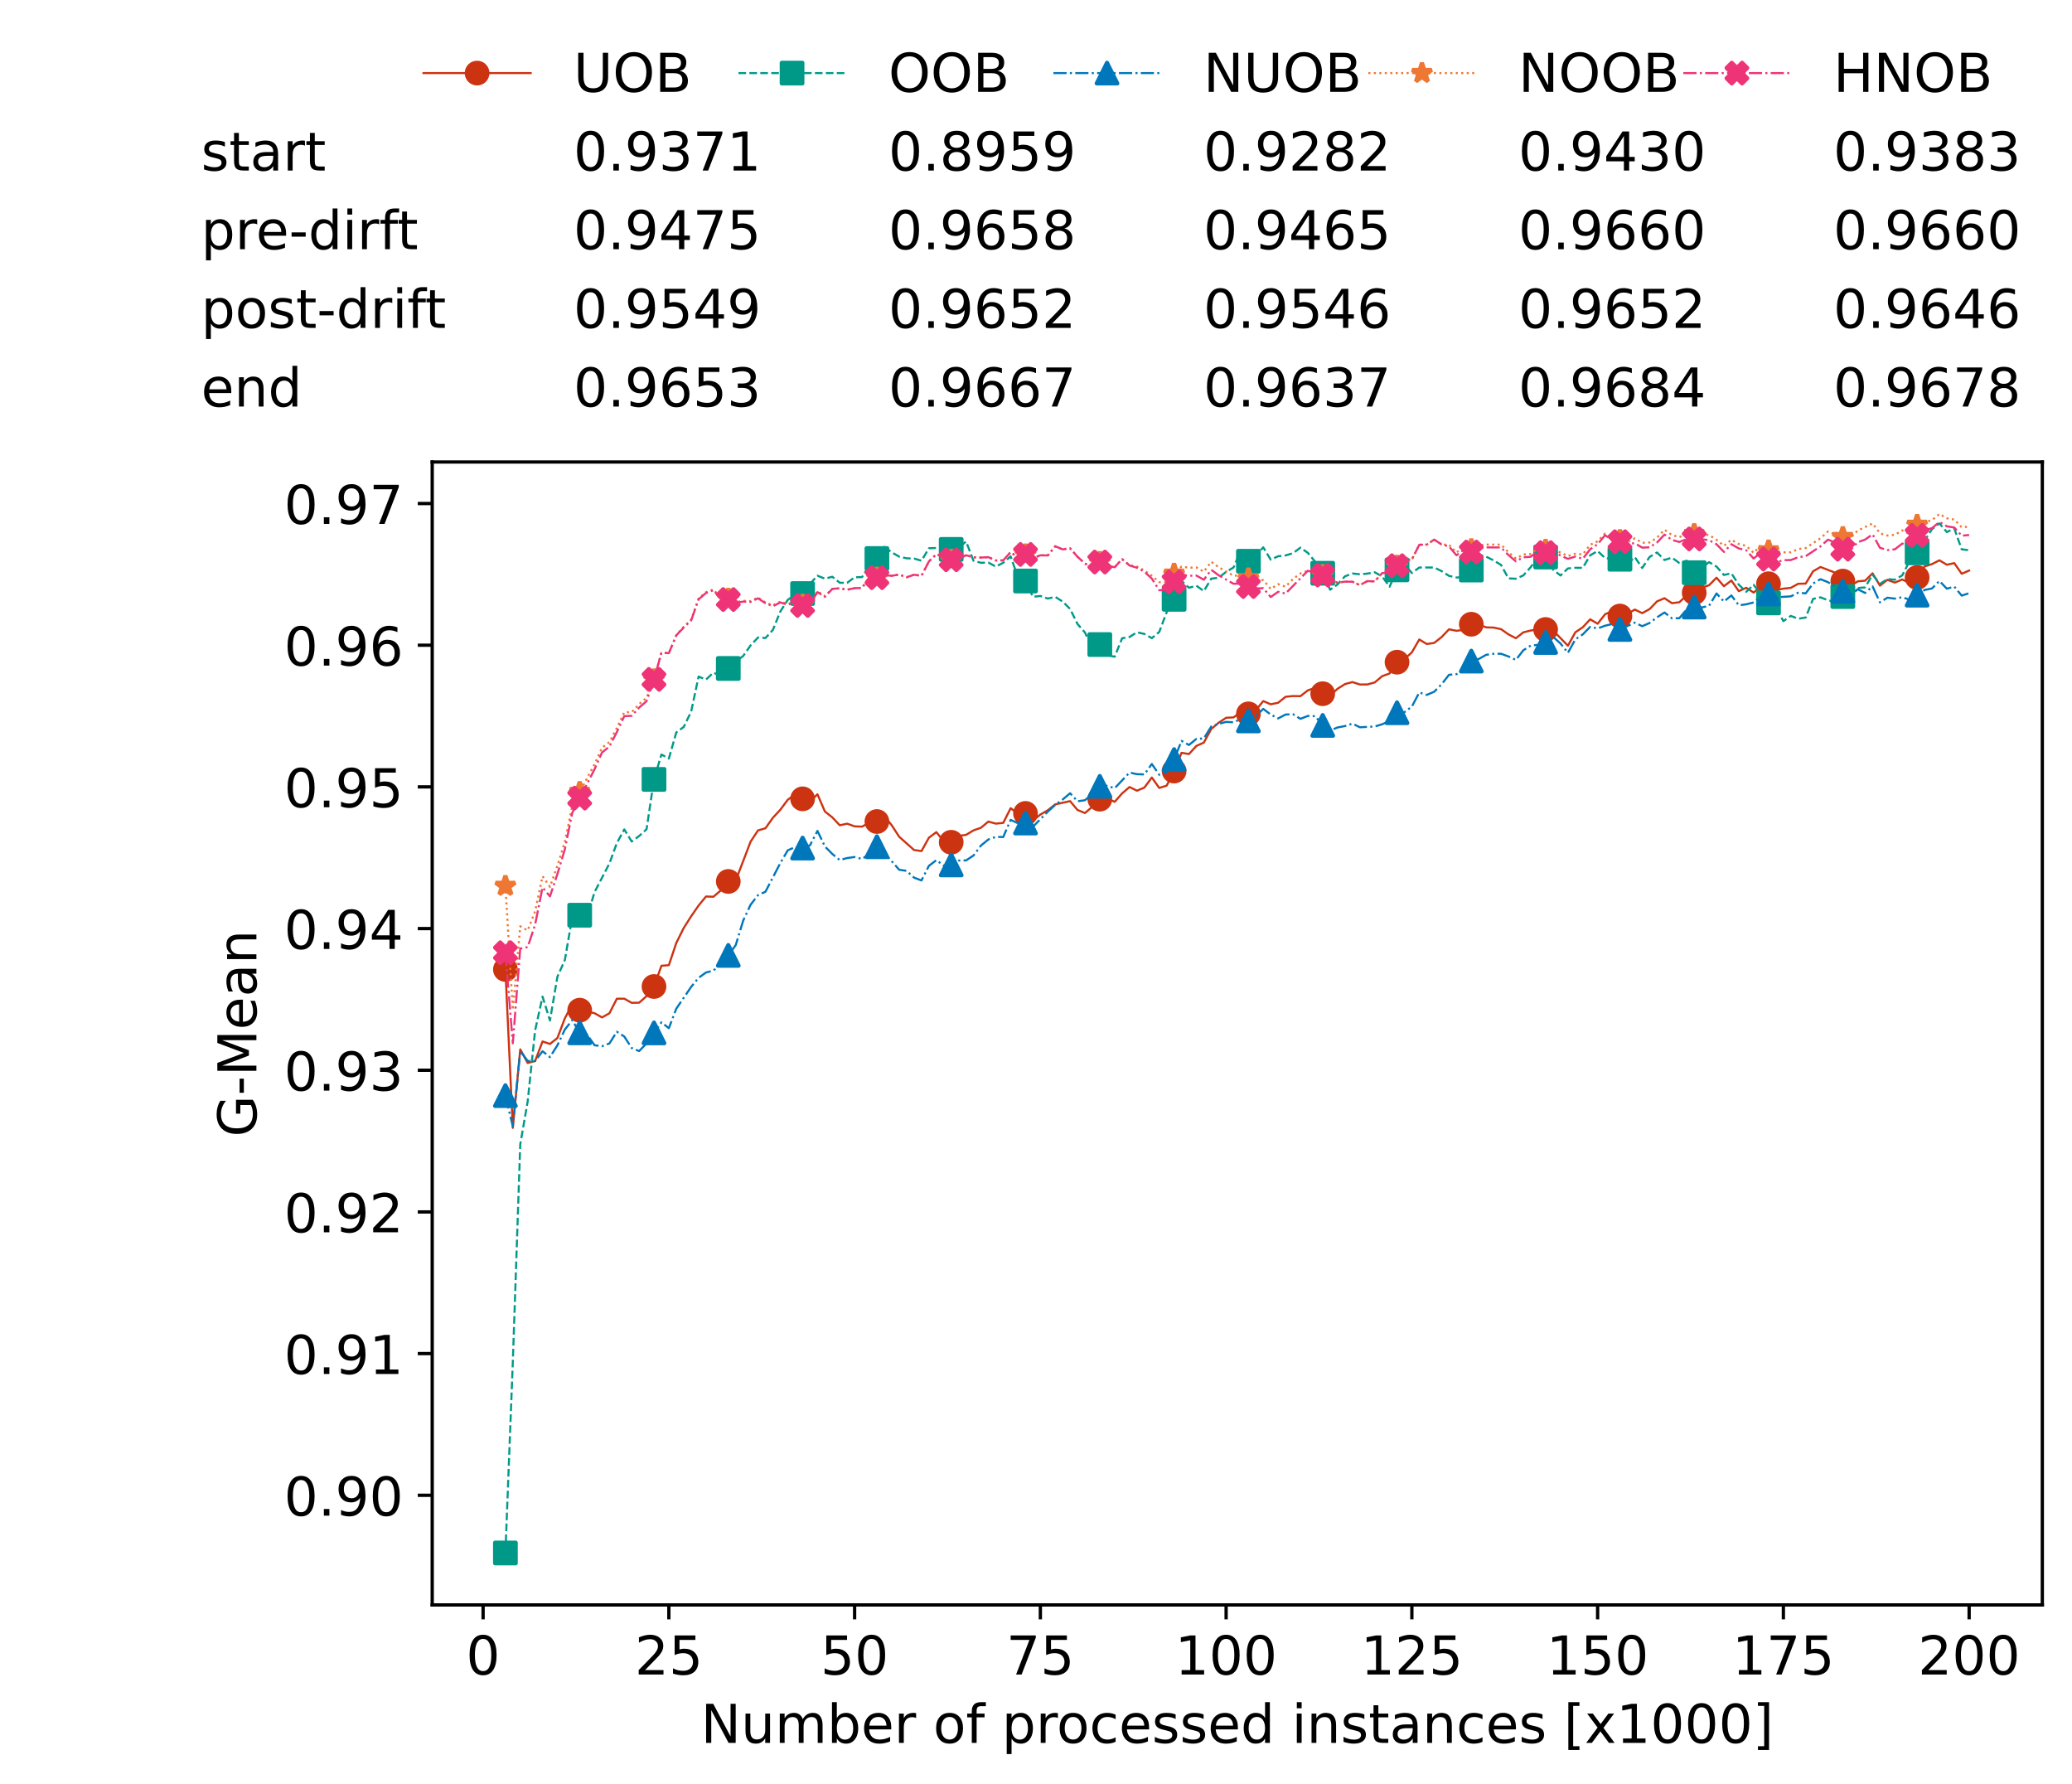 <?xml version="1.0" encoding="utf-8" standalone="no"?>
<!DOCTYPE svg PUBLIC "-//W3C//DTD SVG 1.1//EN"
  "http://www.w3.org/Graphics/SVG/1.1/DTD/svg11.dtd">
<!-- Created with matplotlib (https://matplotlib.org/) -->
<svg height="432.615pt" version="1.1" viewBox="0 0 502.65 432.615" width="502.65pt" xmlns="http://www.w3.org/2000/svg" xmlns:xlink="http://www.w3.org/1999/xlink">
 <defs>
  <style type="text/css">*{stroke-linecap:butt;stroke-linejoin:round;}</style>
 </defs>
 <g id="figure_1">
  <g id="patch_1">
   <path d="M 0 432.615 
L 502.65 432.615 
L 502.65 0 
L 0 0 
z
" style="fill:#ffffff;"/>
  </g>
  <g id="axes_1">
   <g id="patch_2">
    <path d="M 104.85 389.252 
L 495.45 389.252 
L 495.45 112.052 
L 104.85 112.052 
z
" style="fill:#ffffff;"/>
   </g>
   <g id="matplotlib.axis_1">
    <g id="xtick_1">
     <g id="line2d_1">
      <defs>
       <path d="M 0 0 
L 0 3.5 
" id="mc9ee499282" style="stroke:#000000;stroke-width:0.8;"/>
      </defs>
      <g>
       <use style="stroke:#000000;stroke-width:0.8;" x="117.197" xlink:href="#mc9ee499282" y="389.252"/>
      </g>
     </g>
     <g id="text_1">
      <!-- 0 -->
      <g transform="translate(113.061 406.13)scale(0.13 -0.13)">
       <defs>
        <path d="M 31.781 66.406 
Q 24.172 66.406 20.328 58.906 
Q 16.5 51.422 16.5 36.375 
Q 16.5 21.391 20.328 13.891 
Q 24.172 6.391 31.781 6.391 
Q 39.453 6.391 43.281 13.891 
Q 47.125 21.391 47.125 36.375 
Q 47.125 51.422 43.281 58.906 
Q 39.453 66.406 31.781 66.406 
z
M 31.781 74.219 
Q 44.047 74.219 50.516 64.516 
Q 56.984 54.828 56.984 36.375 
Q 56.984 17.969 50.516 8.266 
Q 44.047 -1.422 31.781 -1.422 
Q 19.531 -1.422 13.062 8.266 
Q 6.594 17.969 6.594 36.375 
Q 6.594 54.828 13.062 64.516 
Q 19.531 74.219 31.781 74.219 
z
" id="DejaVuSans-48"/>
       </defs>
       <use xlink:href="#DejaVuSans-48"/>
      </g>
     </g>
    </g>
    <g id="xtick_2">
     <g id="line2d_2">
      <g>
       <use style="stroke:#000000;stroke-width:0.8;" x="162.259" xlink:href="#mc9ee499282" y="389.252"/>
      </g>
     </g>
     <g id="text_2">
      <!-- 25 -->
      <g transform="translate(153.988 406.13)scale(0.13 -0.13)">
       <defs>
        <path d="M 19.188 8.297 
L 53.609 8.297 
L 53.609 0 
L 7.328 0 
L 7.328 8.297 
Q 12.938 14.109 22.625 23.891 
Q 32.328 33.688 34.812 36.531 
Q 39.547 41.844 41.422 45.531 
Q 43.312 49.219 43.312 52.781 
Q 43.312 58.594 39.234 62.25 
Q 35.156 65.922 28.609 65.922 
Q 23.969 65.922 18.812 64.312 
Q 13.672 62.703 7.812 59.422 
L 7.812 69.391 
Q 13.766 71.781 18.938 73 
Q 24.125 74.219 28.422 74.219 
Q 39.75 74.219 46.484 68.547 
Q 53.219 62.891 53.219 53.422 
Q 53.219 48.922 51.531 44.891 
Q 49.859 40.875 45.406 35.406 
Q 44.188 33.984 37.641 27.219 
Q 31.109 20.453 19.188 8.297 
z
" id="DejaVuSans-50"/>
        <path d="M 10.797 72.906 
L 49.516 72.906 
L 49.516 64.594 
L 19.828 64.594 
L 19.828 46.734 
Q 21.969 47.469 24.109 47.828 
Q 26.266 48.188 28.422 48.188 
Q 40.625 48.188 47.75 41.5 
Q 54.891 34.812 54.891 23.391 
Q 54.891 11.625 47.562 5.094 
Q 40.234 -1.422 26.906 -1.422 
Q 22.312 -1.422 17.547 -0.641 
Q 12.797 0.141 7.719 1.703 
L 7.719 11.625 
Q 12.109 9.234 16.797 8.062 
Q 21.484 6.891 26.703 6.891 
Q 35.156 6.891 40.078 11.328 
Q 45.016 15.766 45.016 23.391 
Q 45.016 31 40.078 35.438 
Q 35.156 39.891 26.703 39.891 
Q 22.75 39.891 18.812 39.016 
Q 14.891 38.141 10.797 36.281 
z
" id="DejaVuSans-53"/>
       </defs>
       <use xlink:href="#DejaVuSans-50"/>
       <use x="63.623" xlink:href="#DejaVuSans-53"/>
      </g>
     </g>
    </g>
    <g id="xtick_3">
     <g id="line2d_3">
      <g>
       <use style="stroke:#000000;stroke-width:0.8;" x="207.322" xlink:href="#mc9ee499282" y="389.252"/>
      </g>
     </g>
     <g id="text_3">
      <!-- 50 -->
      <g transform="translate(199.05 406.13)scale(0.13 -0.13)">
       <use xlink:href="#DejaVuSans-53"/>
       <use x="63.623" xlink:href="#DejaVuSans-48"/>
      </g>
     </g>
    </g>
    <g id="xtick_4">
     <g id="line2d_4">
      <g>
       <use style="stroke:#000000;stroke-width:0.8;" x="252.384" xlink:href="#mc9ee499282" y="389.252"/>
      </g>
     </g>
     <g id="text_4">
      <!-- 75 -->
      <g transform="translate(244.113 406.13)scale(0.13 -0.13)">
       <defs>
        <path d="M 8.203 72.906 
L 55.078 72.906 
L 55.078 68.703 
L 28.609 0 
L 18.312 0 
L 43.219 64.594 
L 8.203 64.594 
z
" id="DejaVuSans-55"/>
       </defs>
       <use xlink:href="#DejaVuSans-55"/>
       <use x="63.623" xlink:href="#DejaVuSans-53"/>
      </g>
     </g>
    </g>
    <g id="xtick_5">
     <g id="line2d_5">
      <g>
       <use style="stroke:#000000;stroke-width:0.8;" x="297.446" xlink:href="#mc9ee499282" y="389.252"/>
      </g>
     </g>
     <g id="text_5">
      <!-- 100 -->
      <g transform="translate(285.039 406.13)scale(0.13 -0.13)">
       <defs>
        <path d="M 12.406 8.297 
L 28.516 8.297 
L 28.516 63.922 
L 10.984 60.406 
L 10.984 69.391 
L 28.422 72.906 
L 38.281 72.906 
L 38.281 8.297 
L 54.391 8.297 
L 54.391 0 
L 12.406 0 
z
" id="DejaVuSans-49"/>
       </defs>
       <use xlink:href="#DejaVuSans-49"/>
       <use x="63.623" xlink:href="#DejaVuSans-48"/>
       <use x="127.246" xlink:href="#DejaVuSans-48"/>
      </g>
     </g>
    </g>
    <g id="xtick_6">
     <g id="line2d_6">
      <g>
       <use style="stroke:#000000;stroke-width:0.8;" x="342.509" xlink:href="#mc9ee499282" y="389.252"/>
      </g>
     </g>
     <g id="text_6">
      <!-- 125 -->
      <g transform="translate(330.102 406.13)scale(0.13 -0.13)">
       <use xlink:href="#DejaVuSans-49"/>
       <use x="63.623" xlink:href="#DejaVuSans-50"/>
       <use x="127.246" xlink:href="#DejaVuSans-53"/>
      </g>
     </g>
    </g>
    <g id="xtick_7">
     <g id="line2d_7">
      <g>
       <use style="stroke:#000000;stroke-width:0.8;" x="387.571" xlink:href="#mc9ee499282" y="389.252"/>
      </g>
     </g>
     <g id="text_7">
      <!-- 150 -->
      <g transform="translate(375.164 406.13)scale(0.13 -0.13)">
       <use xlink:href="#DejaVuSans-49"/>
       <use x="63.623" xlink:href="#DejaVuSans-53"/>
       <use x="127.246" xlink:href="#DejaVuSans-48"/>
      </g>
     </g>
    </g>
    <g id="xtick_8">
     <g id="line2d_8">
      <g>
       <use style="stroke:#000000;stroke-width:0.8;" x="432.633" xlink:href="#mc9ee499282" y="389.252"/>
      </g>
     </g>
     <g id="text_8">
      <!-- 175 -->
      <g transform="translate(420.226 406.13)scale(0.13 -0.13)">
       <use xlink:href="#DejaVuSans-49"/>
       <use x="63.623" xlink:href="#DejaVuSans-55"/>
       <use x="127.246" xlink:href="#DejaVuSans-53"/>
      </g>
     </g>
    </g>
    <g id="xtick_9">
     <g id="line2d_9">
      <g>
       <use style="stroke:#000000;stroke-width:0.8;" x="477.695" xlink:href="#mc9ee499282" y="389.252"/>
      </g>
     </g>
     <g id="text_9">
      <!-- 200 -->
      <g transform="translate(465.289 406.13)scale(0.13 -0.13)">
       <use xlink:href="#DejaVuSans-50"/>
       <use x="63.623" xlink:href="#DejaVuSans-48"/>
       <use x="127.246" xlink:href="#DejaVuSans-48"/>
      </g>
     </g>
    </g>
    <g id="text_10">
     <!-- Number of processed instances [x1000] -->
     <g transform="translate(170.025 422.711)scale(0.13 -0.13)">
      <defs>
       <path d="M 9.812 72.906 
L 23.094 72.906 
L 55.422 11.922 
L 55.422 72.906 
L 64.984 72.906 
L 64.984 0 
L 51.703 0 
L 19.391 60.984 
L 19.391 0 
L 9.812 0 
z
" id="DejaVuSans-78"/>
       <path d="M 8.5 21.578 
L 8.5 54.688 
L 17.484 54.688 
L 17.484 21.922 
Q 17.484 14.156 20.5 10.266 
Q 23.531 6.391 29.594 6.391 
Q 36.859 6.391 41.078 11.031 
Q 45.312 15.672 45.312 23.688 
L 45.312 54.688 
L 54.297 54.688 
L 54.297 0 
L 45.312 0 
L 45.312 8.406 
Q 42.047 3.422 37.719 1 
Q 33.406 -1.422 27.688 -1.422 
Q 18.266 -1.422 13.375 4.438 
Q 8.5 10.297 8.5 21.578 
z
M 31.109 56 
z
" id="DejaVuSans-117"/>
       <path d="M 52 44.188 
Q 55.375 50.25 60.062 53.125 
Q 64.75 56 71.094 56 
Q 79.641 56 84.281 50.016 
Q 88.922 44.047 88.922 33.016 
L 88.922 0 
L 79.891 0 
L 79.891 32.719 
Q 79.891 40.578 77.094 44.375 
Q 74.312 48.188 68.609 48.188 
Q 61.625 48.188 57.562 43.547 
Q 53.516 38.922 53.516 30.906 
L 53.516 0 
L 44.484 0 
L 44.484 32.719 
Q 44.484 40.625 41.703 44.406 
Q 38.922 48.188 33.109 48.188 
Q 26.219 48.188 22.156 43.531 
Q 18.109 38.875 18.109 30.906 
L 18.109 0 
L 9.078 0 
L 9.078 54.688 
L 18.109 54.688 
L 18.109 46.188 
Q 21.188 51.219 25.484 53.609 
Q 29.781 56 35.688 56 
Q 41.656 56 45.828 52.969 
Q 50 49.953 52 44.188 
z
" id="DejaVuSans-109"/>
       <path d="M 48.688 27.297 
Q 48.688 37.203 44.609 42.844 
Q 40.531 48.484 33.406 48.484 
Q 26.266 48.484 22.188 42.844 
Q 18.109 37.203 18.109 27.297 
Q 18.109 17.391 22.188 11.75 
Q 26.266 6.109 33.406 6.109 
Q 40.531 6.109 44.609 11.75 
Q 48.688 17.391 48.688 27.297 
z
M 18.109 46.391 
Q 20.953 51.266 25.266 53.625 
Q 29.594 56 35.594 56 
Q 45.562 56 51.781 48.094 
Q 58.016 40.188 58.016 27.297 
Q 58.016 14.406 51.781 6.484 
Q 45.562 -1.422 35.594 -1.422 
Q 29.594 -1.422 25.266 0.953 
Q 20.953 3.328 18.109 8.203 
L 18.109 0 
L 9.078 0 
L 9.078 75.984 
L 18.109 75.984 
z
" id="DejaVuSans-98"/>
       <path d="M 56.203 29.594 
L 56.203 25.203 
L 14.891 25.203 
Q 15.484 15.922 20.484 11.062 
Q 25.484 6.203 34.422 6.203 
Q 39.594 6.203 44.453 7.469 
Q 49.312 8.734 54.109 11.281 
L 54.109 2.781 
Q 49.266 0.734 44.188 -0.344 
Q 39.109 -1.422 33.891 -1.422 
Q 20.797 -1.422 13.156 6.188 
Q 5.516 13.812 5.516 26.812 
Q 5.516 40.234 12.766 48.109 
Q 20.016 56 32.328 56 
Q 43.359 56 49.781 48.891 
Q 56.203 41.797 56.203 29.594 
z
M 47.219 32.234 
Q 47.125 39.594 43.094 43.984 
Q 39.062 48.391 32.422 48.391 
Q 24.906 48.391 20.391 44.141 
Q 15.875 39.891 15.188 32.172 
z
" id="DejaVuSans-101"/>
       <path d="M 41.109 46.297 
Q 39.594 47.172 37.812 47.578 
Q 36.031 48 33.891 48 
Q 26.266 48 22.188 43.047 
Q 18.109 38.094 18.109 28.812 
L 18.109 0 
L 9.078 0 
L 9.078 54.688 
L 18.109 54.688 
L 18.109 46.188 
Q 20.953 51.172 25.484 53.578 
Q 30.031 56 36.531 56 
Q 37.453 56 38.578 55.875 
Q 39.703 55.766 41.062 55.516 
z
" id="DejaVuSans-114"/>
       <path id="DejaVuSans-32"/>
       <path d="M 30.609 48.391 
Q 23.391 48.391 19.188 42.75 
Q 14.984 37.109 14.984 27.297 
Q 14.984 17.484 19.156 11.844 
Q 23.344 6.203 30.609 6.203 
Q 37.797 6.203 41.984 11.859 
Q 46.188 17.531 46.188 27.297 
Q 46.188 37.016 41.984 42.703 
Q 37.797 48.391 30.609 48.391 
z
M 30.609 56 
Q 42.328 56 49.016 48.375 
Q 55.719 40.766 55.719 27.297 
Q 55.719 13.875 49.016 6.219 
Q 42.328 -1.422 30.609 -1.422 
Q 18.844 -1.422 12.172 6.219 
Q 5.516 13.875 5.516 27.297 
Q 5.516 40.766 12.172 48.375 
Q 18.844 56 30.609 56 
z
" id="DejaVuSans-111"/>
       <path d="M 37.109 75.984 
L 37.109 68.5 
L 28.516 68.5 
Q 23.688 68.5 21.797 66.547 
Q 19.922 64.594 19.922 59.516 
L 19.922 54.688 
L 34.719 54.688 
L 34.719 47.703 
L 19.922 47.703 
L 19.922 0 
L 10.891 0 
L 10.891 47.703 
L 2.297 47.703 
L 2.297 54.688 
L 10.891 54.688 
L 10.891 58.5 
Q 10.891 67.625 15.141 71.797 
Q 19.391 75.984 28.609 75.984 
z
" id="DejaVuSans-102"/>
       <path d="M 18.109 8.203 
L 18.109 -20.797 
L 9.078 -20.797 
L 9.078 54.688 
L 18.109 54.688 
L 18.109 46.391 
Q 20.953 51.266 25.266 53.625 
Q 29.594 56 35.594 56 
Q 45.562 56 51.781 48.094 
Q 58.016 40.188 58.016 27.297 
Q 58.016 14.406 51.781 6.484 
Q 45.562 -1.422 35.594 -1.422 
Q 29.594 -1.422 25.266 0.953 
Q 20.953 3.328 18.109 8.203 
z
M 48.688 27.297 
Q 48.688 37.203 44.609 42.844 
Q 40.531 48.484 33.406 48.484 
Q 26.266 48.484 22.188 42.844 
Q 18.109 37.203 18.109 27.297 
Q 18.109 17.391 22.188 11.75 
Q 26.266 6.109 33.406 6.109 
Q 40.531 6.109 44.609 11.75 
Q 48.688 17.391 48.688 27.297 
z
" id="DejaVuSans-112"/>
       <path d="M 48.781 52.594 
L 48.781 44.188 
Q 44.969 46.297 41.141 47.344 
Q 37.312 48.391 33.406 48.391 
Q 24.656 48.391 19.812 42.844 
Q 14.984 37.312 14.984 27.297 
Q 14.984 17.281 19.812 11.734 
Q 24.656 6.203 33.406 6.203 
Q 37.312 6.203 41.141 7.25 
Q 44.969 8.297 48.781 10.406 
L 48.781 2.094 
Q 45.016 0.344 40.984 -0.531 
Q 36.969 -1.422 32.422 -1.422 
Q 20.062 -1.422 12.781 6.344 
Q 5.516 14.109 5.516 27.297 
Q 5.516 40.672 12.859 48.328 
Q 20.219 56 33.016 56 
Q 37.156 56 41.109 55.141 
Q 45.062 54.297 48.781 52.594 
z
" id="DejaVuSans-99"/>
       <path d="M 44.281 53.078 
L 44.281 44.578 
Q 40.484 46.531 36.375 47.5 
Q 32.281 48.484 27.875 48.484 
Q 21.188 48.484 17.844 46.438 
Q 14.5 44.391 14.5 40.281 
Q 14.5 37.156 16.891 35.375 
Q 19.281 33.594 26.516 31.984 
L 29.594 31.297 
Q 39.156 29.25 43.188 25.516 
Q 47.219 21.781 47.219 15.094 
Q 47.219 7.469 41.188 3.016 
Q 35.156 -1.422 24.609 -1.422 
Q 20.219 -1.422 15.453 -0.562 
Q 10.688 0.297 5.422 2 
L 5.422 11.281 
Q 10.406 8.688 15.234 7.391 
Q 20.062 6.109 24.812 6.109 
Q 31.156 6.109 34.562 8.281 
Q 37.984 10.453 37.984 14.406 
Q 37.984 18.062 35.516 20.016 
Q 33.062 21.969 24.703 23.781 
L 21.578 24.516 
Q 13.234 26.266 9.516 29.906 
Q 5.812 33.547 5.812 39.891 
Q 5.812 47.609 11.281 51.797 
Q 16.75 56 26.812 56 
Q 31.781 56 36.172 55.266 
Q 40.578 54.547 44.281 53.078 
z
" id="DejaVuSans-115"/>
       <path d="M 45.406 46.391 
L 45.406 75.984 
L 54.391 75.984 
L 54.391 0 
L 45.406 0 
L 45.406 8.203 
Q 42.578 3.328 38.25 0.953 
Q 33.938 -1.422 27.875 -1.422 
Q 17.969 -1.422 11.734 6.484 
Q 5.516 14.406 5.516 27.297 
Q 5.516 40.188 11.734 48.094 
Q 17.969 56 27.875 56 
Q 33.938 56 38.25 53.625 
Q 42.578 51.266 45.406 46.391 
z
M 14.797 27.297 
Q 14.797 17.391 18.875 11.75 
Q 22.953 6.109 30.078 6.109 
Q 37.203 6.109 41.297 11.75 
Q 45.406 17.391 45.406 27.297 
Q 45.406 37.203 41.297 42.844 
Q 37.203 48.484 30.078 48.484 
Q 22.953 48.484 18.875 42.844 
Q 14.797 37.203 14.797 27.297 
z
" id="DejaVuSans-100"/>
       <path d="M 9.422 54.688 
L 18.406 54.688 
L 18.406 0 
L 9.422 0 
z
M 9.422 75.984 
L 18.406 75.984 
L 18.406 64.594 
L 9.422 64.594 
z
" id="DejaVuSans-105"/>
       <path d="M 54.891 33.016 
L 54.891 0 
L 45.906 0 
L 45.906 32.719 
Q 45.906 40.484 42.875 44.328 
Q 39.844 48.188 33.797 48.188 
Q 26.516 48.188 22.312 43.547 
Q 18.109 38.922 18.109 30.906 
L 18.109 0 
L 9.078 0 
L 9.078 54.688 
L 18.109 54.688 
L 18.109 46.188 
Q 21.344 51.125 25.703 53.562 
Q 30.078 56 35.797 56 
Q 45.219 56 50.047 50.172 
Q 54.891 44.344 54.891 33.016 
z
" id="DejaVuSans-110"/>
       <path d="M 18.312 70.219 
L 18.312 54.688 
L 36.812 54.688 
L 36.812 47.703 
L 18.312 47.703 
L 18.312 18.016 
Q 18.312 11.328 20.141 9.422 
Q 21.969 7.516 27.594 7.516 
L 36.812 7.516 
L 36.812 0 
L 27.594 0 
Q 17.188 0 13.234 3.875 
Q 9.281 7.766 9.281 18.016 
L 9.281 47.703 
L 2.688 47.703 
L 2.688 54.688 
L 9.281 54.688 
L 9.281 70.219 
z
" id="DejaVuSans-116"/>
       <path d="M 34.281 27.484 
Q 23.391 27.484 19.188 25 
Q 14.984 22.516 14.984 16.5 
Q 14.984 11.719 18.141 8.906 
Q 21.297 6.109 26.703 6.109 
Q 34.188 6.109 38.703 11.406 
Q 43.219 16.703 43.219 25.484 
L 43.219 27.484 
z
M 52.203 31.203 
L 52.203 0 
L 43.219 0 
L 43.219 8.297 
Q 40.141 3.328 35.547 0.953 
Q 30.953 -1.422 24.312 -1.422 
Q 15.922 -1.422 10.953 3.297 
Q 6 8.016 6 15.922 
Q 6 25.141 12.172 29.828 
Q 18.359 34.516 30.609 34.516 
L 43.219 34.516 
L 43.219 35.406 
Q 43.219 41.609 39.141 45 
Q 35.062 48.391 27.688 48.391 
Q 23 48.391 18.547 47.266 
Q 14.109 46.141 10.016 43.891 
L 10.016 52.203 
Q 14.938 54.109 19.578 55.047 
Q 24.219 56 28.609 56 
Q 40.484 56 46.344 49.844 
Q 52.203 43.703 52.203 31.203 
z
" id="DejaVuSans-97"/>
       <path d="M 8.594 75.984 
L 29.297 75.984 
L 29.297 69 
L 17.578 69 
L 17.578 -6.203 
L 29.297 -6.203 
L 29.297 -13.188 
L 8.594 -13.188 
z
" id="DejaVuSans-91"/>
       <path d="M 54.891 54.688 
L 35.109 28.078 
L 55.906 0 
L 45.312 0 
L 29.391 21.484 
L 13.484 0 
L 2.875 0 
L 24.125 28.609 
L 4.688 54.688 
L 15.281 54.688 
L 29.781 35.203 
L 44.281 54.688 
z
" id="DejaVuSans-120"/>
       <path d="M 30.422 75.984 
L 30.422 -13.188 
L 9.719 -13.188 
L 9.719 -6.203 
L 21.391 -6.203 
L 21.391 69 
L 9.719 69 
L 9.719 75.984 
z
" id="DejaVuSans-93"/>
      </defs>
      <use xlink:href="#DejaVuSans-78"/>
      <use x="74.805" xlink:href="#DejaVuSans-117"/>
      <use x="138.184" xlink:href="#DejaVuSans-109"/>
      <use x="235.596" xlink:href="#DejaVuSans-98"/>
      <use x="299.072" xlink:href="#DejaVuSans-101"/>
      <use x="360.596" xlink:href="#DejaVuSans-114"/>
      <use x="401.709" xlink:href="#DejaVuSans-32"/>
      <use x="433.496" xlink:href="#DejaVuSans-111"/>
      <use x="494.678" xlink:href="#DejaVuSans-102"/>
      <use x="529.883" xlink:href="#DejaVuSans-32"/>
      <use x="561.67" xlink:href="#DejaVuSans-112"/>
      <use x="625.146" xlink:href="#DejaVuSans-114"/>
      <use x="664.01" xlink:href="#DejaVuSans-111"/>
      <use x="725.191" xlink:href="#DejaVuSans-99"/>
      <use x="780.172" xlink:href="#DejaVuSans-101"/>
      <use x="841.695" xlink:href="#DejaVuSans-115"/>
      <use x="893.795" xlink:href="#DejaVuSans-115"/>
      <use x="945.895" xlink:href="#DejaVuSans-101"/>
      <use x="1007.418" xlink:href="#DejaVuSans-100"/>
      <use x="1070.895" xlink:href="#DejaVuSans-32"/>
      <use x="1102.682" xlink:href="#DejaVuSans-105"/>
      <use x="1130.465" xlink:href="#DejaVuSans-110"/>
      <use x="1193.844" xlink:href="#DejaVuSans-115"/>
      <use x="1245.943" xlink:href="#DejaVuSans-116"/>
      <use x="1285.152" xlink:href="#DejaVuSans-97"/>
      <use x="1346.432" xlink:href="#DejaVuSans-110"/>
      <use x="1409.811" xlink:href="#DejaVuSans-99"/>
      <use x="1464.791" xlink:href="#DejaVuSans-101"/>
      <use x="1526.314" xlink:href="#DejaVuSans-115"/>
      <use x="1578.414" xlink:href="#DejaVuSans-32"/>
      <use x="1610.201" xlink:href="#DejaVuSans-91"/>
      <use x="1649.215" xlink:href="#DejaVuSans-120"/>
      <use x="1708.395" xlink:href="#DejaVuSans-49"/>
      <use x="1772.018" xlink:href="#DejaVuSans-48"/>
      <use x="1835.641" xlink:href="#DejaVuSans-48"/>
      <use x="1899.264" xlink:href="#DejaVuSans-48"/>
      <use x="1962.887" xlink:href="#DejaVuSans-93"/>
     </g>
    </g>
   </g>
   <g id="matplotlib.axis_2">
    <g id="ytick_1">
     <g id="line2d_10">
      <defs>
       <path d="M 0 0 
L -3.5 0 
" id="mbc86954dce" style="stroke:#000000;stroke-width:0.8;"/>
      </defs>
      <g>
       <use style="stroke:#000000;stroke-width:0.8;" x="104.85" xlink:href="#mbc86954dce" y="362.656"/>
      </g>
     </g>
     <g id="text_11">
      <!-- 0.90 -->
      <g transform="translate(68.905 367.595)scale(0.13 -0.13)">
       <defs>
        <path d="M 10.688 12.406 
L 21 12.406 
L 21 0 
L 10.688 0 
z
" id="DejaVuSans-46"/>
        <path d="M 10.984 1.516 
L 10.984 10.5 
Q 14.703 8.734 18.5 7.812 
Q 22.312 6.891 25.984 6.891 
Q 35.75 6.891 40.891 13.453 
Q 46.047 20.016 46.781 33.406 
Q 43.953 29.203 39.594 26.953 
Q 35.25 24.703 29.984 24.703 
Q 19.047 24.703 12.672 31.312 
Q 6.297 37.938 6.297 49.422 
Q 6.297 60.641 12.938 67.422 
Q 19.578 74.219 30.609 74.219 
Q 43.266 74.219 49.922 64.516 
Q 56.594 54.828 56.594 36.375 
Q 56.594 19.141 48.406 8.859 
Q 40.234 -1.422 26.422 -1.422 
Q 22.703 -1.422 18.891 -0.688 
Q 15.094 0.047 10.984 1.516 
z
M 30.609 32.422 
Q 37.25 32.422 41.125 36.953 
Q 45.016 41.5 45.016 49.422 
Q 45.016 57.281 41.125 61.844 
Q 37.25 66.406 30.609 66.406 
Q 23.969 66.406 20.094 61.844 
Q 16.219 57.281 16.219 49.422 
Q 16.219 41.5 20.094 36.953 
Q 23.969 32.422 30.609 32.422 
z
" id="DejaVuSans-57"/>
       </defs>
       <use xlink:href="#DejaVuSans-48"/>
       <use x="63.623" xlink:href="#DejaVuSans-46"/>
       <use x="95.41" xlink:href="#DejaVuSans-57"/>
       <use x="159.033" xlink:href="#DejaVuSans-48"/>
      </g>
     </g>
    </g>
    <g id="ytick_2">
     <g id="line2d_11">
      <g>
       <use style="stroke:#000000;stroke-width:0.8;" x="104.85" xlink:href="#mbc86954dce" y="328.295"/>
      </g>
     </g>
     <g id="text_12">
      <!-- 0.91 -->
      <g transform="translate(68.905 333.234)scale(0.13 -0.13)">
       <use xlink:href="#DejaVuSans-48"/>
       <use x="63.623" xlink:href="#DejaVuSans-46"/>
       <use x="95.41" xlink:href="#DejaVuSans-57"/>
       <use x="159.033" xlink:href="#DejaVuSans-49"/>
      </g>
     </g>
    </g>
    <g id="ytick_3">
     <g id="line2d_12">
      <g>
       <use style="stroke:#000000;stroke-width:0.8;" x="104.85" xlink:href="#mbc86954dce" y="293.933"/>
      </g>
     </g>
     <g id="text_13">
      <!-- 0.92 -->
      <g transform="translate(68.905 298.872)scale(0.13 -0.13)">
       <use xlink:href="#DejaVuSans-48"/>
       <use x="63.623" xlink:href="#DejaVuSans-46"/>
       <use x="95.41" xlink:href="#DejaVuSans-57"/>
       <use x="159.033" xlink:href="#DejaVuSans-50"/>
      </g>
     </g>
    </g>
    <g id="ytick_4">
     <g id="line2d_13">
      <g>
       <use style="stroke:#000000;stroke-width:0.8;" x="104.85" xlink:href="#mbc86954dce" y="259.571"/>
      </g>
     </g>
     <g id="text_14">
      <!-- 0.93 -->
      <g transform="translate(68.905 264.51)scale(0.13 -0.13)">
       <defs>
        <path d="M 40.578 39.312 
Q 47.656 37.797 51.625 33 
Q 55.609 28.219 55.609 21.188 
Q 55.609 10.406 48.188 4.484 
Q 40.766 -1.422 27.094 -1.422 
Q 22.516 -1.422 17.656 -0.516 
Q 12.797 0.391 7.625 2.203 
L 7.625 11.719 
Q 11.719 9.328 16.594 8.109 
Q 21.484 6.891 26.812 6.891 
Q 36.078 6.891 40.938 10.547 
Q 45.797 14.203 45.797 21.188 
Q 45.797 27.641 41.281 31.266 
Q 36.766 34.906 28.719 34.906 
L 20.219 34.906 
L 20.219 43.016 
L 29.109 43.016 
Q 36.375 43.016 40.234 45.922 
Q 44.094 48.828 44.094 54.297 
Q 44.094 59.906 40.109 62.906 
Q 36.141 65.922 28.719 65.922 
Q 24.656 65.922 20.016 65.031 
Q 15.375 64.156 9.812 62.312 
L 9.812 71.094 
Q 15.438 72.656 20.344 73.438 
Q 25.25 74.219 29.594 74.219 
Q 40.828 74.219 47.359 69.109 
Q 53.906 64.016 53.906 55.328 
Q 53.906 49.266 50.438 45.094 
Q 46.969 40.922 40.578 39.312 
z
" id="DejaVuSans-51"/>
       </defs>
       <use xlink:href="#DejaVuSans-48"/>
       <use x="63.623" xlink:href="#DejaVuSans-46"/>
       <use x="95.41" xlink:href="#DejaVuSans-57"/>
       <use x="159.033" xlink:href="#DejaVuSans-51"/>
      </g>
     </g>
    </g>
    <g id="ytick_5">
     <g id="line2d_14">
      <g>
       <use style="stroke:#000000;stroke-width:0.8;" x="104.85" xlink:href="#mbc86954dce" y="225.21"/>
      </g>
     </g>
     <g id="text_15">
      <!-- 0.94 -->
      <g transform="translate(68.905 230.149)scale(0.13 -0.13)">
       <defs>
        <path d="M 37.797 64.312 
L 12.891 25.391 
L 37.797 25.391 
z
M 35.203 72.906 
L 47.609 72.906 
L 47.609 25.391 
L 58.016 25.391 
L 58.016 17.188 
L 47.609 17.188 
L 47.609 0 
L 37.797 0 
L 37.797 17.188 
L 4.891 17.188 
L 4.891 26.703 
z
" id="DejaVuSans-52"/>
       </defs>
       <use xlink:href="#DejaVuSans-48"/>
       <use x="63.623" xlink:href="#DejaVuSans-46"/>
       <use x="95.41" xlink:href="#DejaVuSans-57"/>
       <use x="159.033" xlink:href="#DejaVuSans-52"/>
      </g>
     </g>
    </g>
    <g id="ytick_6">
     <g id="line2d_15">
      <g>
       <use style="stroke:#000000;stroke-width:0.8;" x="104.85" xlink:href="#mbc86954dce" y="190.848"/>
      </g>
     </g>
     <g id="text_16">
      <!-- 0.95 -->
      <g transform="translate(68.905 195.787)scale(0.13 -0.13)">
       <use xlink:href="#DejaVuSans-48"/>
       <use x="63.623" xlink:href="#DejaVuSans-46"/>
       <use x="95.41" xlink:href="#DejaVuSans-57"/>
       <use x="159.033" xlink:href="#DejaVuSans-53"/>
      </g>
     </g>
    </g>
    <g id="ytick_7">
     <g id="line2d_16">
      <g>
       <use style="stroke:#000000;stroke-width:0.8;" x="104.85" xlink:href="#mbc86954dce" y="156.486"/>
      </g>
     </g>
     <g id="text_17">
      <!-- 0.96 -->
      <g transform="translate(68.905 161.425)scale(0.13 -0.13)">
       <defs>
        <path d="M 33.016 40.375 
Q 26.375 40.375 22.484 35.828 
Q 18.609 31.297 18.609 23.391 
Q 18.609 15.531 22.484 10.953 
Q 26.375 6.391 33.016 6.391 
Q 39.656 6.391 43.531 10.953 
Q 47.406 15.531 47.406 23.391 
Q 47.406 31.297 43.531 35.828 
Q 39.656 40.375 33.016 40.375 
z
M 52.594 71.297 
L 52.594 62.312 
Q 48.875 64.062 45.094 64.984 
Q 41.312 65.922 37.594 65.922 
Q 27.828 65.922 22.672 59.328 
Q 17.531 52.734 16.797 39.406 
Q 19.672 43.656 24.016 45.922 
Q 28.375 48.188 33.594 48.188 
Q 44.578 48.188 50.953 41.516 
Q 57.328 34.859 57.328 23.391 
Q 57.328 12.156 50.688 5.359 
Q 44.047 -1.422 33.016 -1.422 
Q 20.359 -1.422 13.672 8.266 
Q 6.984 17.969 6.984 36.375 
Q 6.984 53.656 15.188 63.938 
Q 23.391 74.219 37.203 74.219 
Q 40.922 74.219 44.703 73.484 
Q 48.484 72.75 52.594 71.297 
z
" id="DejaVuSans-54"/>
       </defs>
       <use xlink:href="#DejaVuSans-48"/>
       <use x="63.623" xlink:href="#DejaVuSans-46"/>
       <use x="95.41" xlink:href="#DejaVuSans-57"/>
       <use x="159.033" xlink:href="#DejaVuSans-54"/>
      </g>
     </g>
    </g>
    <g id="ytick_8">
     <g id="line2d_17">
      <g>
       <use style="stroke:#000000;stroke-width:0.8;" x="104.85" xlink:href="#mbc86954dce" y="122.125"/>
      </g>
     </g>
     <g id="text_18">
      <!-- 0.97 -->
      <g transform="translate(68.905 127.064)scale(0.13 -0.13)">
       <use xlink:href="#DejaVuSans-48"/>
       <use x="63.623" xlink:href="#DejaVuSans-46"/>
       <use x="95.41" xlink:href="#DejaVuSans-57"/>
       <use x="159.033" xlink:href="#DejaVuSans-55"/>
      </g>
     </g>
    </g>
    <g id="text_19">
     <!-- G-Mean -->
     <g transform="translate(62.201 275.744)rotate(-90)scale(0.13 -0.13)">
      <defs>
       <path d="M 59.516 10.406 
L 59.516 29.984 
L 43.406 29.984 
L 43.406 38.094 
L 69.281 38.094 
L 69.281 6.781 
Q 63.578 2.734 56.688 0.656 
Q 49.812 -1.422 42 -1.422 
Q 24.906 -1.422 15.25 8.562 
Q 5.609 18.562 5.609 36.375 
Q 5.609 54.25 15.25 64.234 
Q 24.906 74.219 42 74.219 
Q 49.125 74.219 55.547 72.453 
Q 61.969 70.703 67.391 67.281 
L 67.391 56.781 
Q 61.922 61.422 55.766 63.766 
Q 49.609 66.109 42.828 66.109 
Q 29.438 66.109 22.719 58.641 
Q 16.016 51.172 16.016 36.375 
Q 16.016 21.625 22.719 14.156 
Q 29.438 6.688 42.828 6.688 
Q 48.047 6.688 52.141 7.594 
Q 56.25 8.5 59.516 10.406 
z
" id="DejaVuSans-71"/>
       <path d="M 4.891 31.391 
L 31.203 31.391 
L 31.203 23.391 
L 4.891 23.391 
z
" id="DejaVuSans-45"/>
       <path d="M 9.812 72.906 
L 24.516 72.906 
L 43.109 23.297 
L 61.812 72.906 
L 76.516 72.906 
L 76.516 0 
L 66.891 0 
L 66.891 64.016 
L 48.094 14.016 
L 38.188 14.016 
L 19.391 64.016 
L 19.391 0 
L 9.812 0 
z
" id="DejaVuSans-77"/>
      </defs>
      <use xlink:href="#DejaVuSans-71"/>
      <use x="77.49" xlink:href="#DejaVuSans-45"/>
      <use x="113.574" xlink:href="#DejaVuSans-77"/>
      <use x="199.854" xlink:href="#DejaVuSans-101"/>
      <use x="261.377" xlink:href="#DejaVuSans-97"/>
      <use x="322.656" xlink:href="#DejaVuSans-110"/>
     </g>
    </g>
   </g>
   <g id="line2d_18"/>
   <g id="line2d_19"/>
   <g id="line2d_20"/>
   <g id="line2d_21"/>
   <g id="line2d_22"/>
   <g id="line2d_23">
    <path clip-path="url(#pc8aec69806)" d="M 122.605 235.124 
L 124.407 273.549 
L 126.21 254.52 
L 128.012 257.81 
L 129.815 257.348 
L 131.617 252.588 
L 133.419 253.196 
L 135.222 251.753 
L 137.024 246.994 
L 138.827 243.572 
L 140.629 245.001 
L 144.234 245.737 
L 146.037 246.756 
L 147.839 245.754 
L 149.642 242.224 
L 151.444 242.211 
L 153.247 243.223 
L 155.049 243.186 
L 156.852 241.604 
L 158.654 239.258 
L 160.457 234.232 
L 162.259 234.088 
L 164.062 228.695 
L 165.864 225.074 
L 167.667 222.235 
L 169.469 219.621 
L 171.272 217.432 
L 173.074 217.496 
L 174.877 215.933 
L 176.679 213.78 
L 178.482 213.561 
L 182.087 204.132 
L 183.889 201.402 
L 185.692 200.886 
L 187.494 198.336 
L 189.297 196.398 
L 191.099 193.968 
L 192.902 192.666 
L 194.704 193.744 
L 196.507 194.354 
L 198.309 192.641 
L 200.112 196.813 
L 201.914 198.238 
L 203.717 200.158 
L 205.519 199.77 
L 207.322 200.416 
L 209.124 200.486 
L 210.927 199.497 
L 212.729 199.248 
L 214.532 197.931 
L 216.334 200.172 
L 218.137 202.943 
L 221.742 206.156 
L 223.544 206.415 
L 225.347 203.168 
L 227.149 201.821 
L 228.952 204.029 
L 230.754 204.28 
L 232.557 202.715 
L 234.359 202.482 
L 236.162 201.393 
L 237.964 200.763 
L 239.767 199.261 
L 241.569 199.756 
L 243.372 199.582 
L 245.174 196.019 
L 246.976 197.348 
L 248.779 197.279 
L 250.581 198.996 
L 252.384 197.563 
L 254.186 196.517 
L 255.989 195.088 
L 259.594 194.301 
L 261.396 196.448 
L 263.199 197.19 
L 265.001 195.654 
L 266.804 193.828 
L 268.606 193.609 
L 270.409 194.474 
L 272.211 192.429 
L 274.014 190.881 
L 275.816 191.771 
L 277.619 191.012 
L 279.421 188.576 
L 281.224 191.101 
L 283.026 190.543 
L 284.829 187.005 
L 286.631 182.579 
L 288.434 182.883 
L 290.236 180.911 
L 292.039 180.101 
L 293.841 176.795 
L 295.644 175.271 
L 297.446 174.089 
L 299.249 173.991 
L 301.051 172.662 
L 302.854 173.136 
L 304.656 172.24 
L 306.459 170.04 
L 308.261 170.81 
L 310.064 170.443 
L 311.866 168.994 
L 313.669 168.815 
L 315.471 168.843 
L 317.274 167.434 
L 319.076 166.802 
L 320.879 168.246 
L 322.681 168.714 
L 324.484 167.044 
L 326.286 165.914 
L 328.089 165.427 
L 329.891 166.012 
L 331.694 166.007 
L 333.496 165.514 
L 335.299 163.994 
L 337.101 163.339 
L 338.904 160.604 
L 340.706 159.868 
L 342.509 158.208 
L 344.311 155.096 
L 346.114 156.19 
L 347.916 155.929 
L 349.719 154.513 
L 351.521 152.629 
L 353.324 152.989 
L 355.126 152.765 
L 356.928 151.396 
L 358.731 151.471 
L 360.533 152.156 
L 362.336 152.21 
L 364.138 152.593 
L 365.941 153.859 
L 367.743 154.79 
L 369.546 153.37 
L 371.348 152.915 
L 373.151 152.652 
L 374.953 152.673 
L 376.756 152.908 
L 380.361 156.607 
L 382.163 153.352 
L 383.966 152.139 
L 385.768 150.206 
L 387.571 151.276 
L 389.373 148.989 
L 391.176 148.168 
L 392.978 149.411 
L 394.781 148.912 
L 396.583 147.839 
L 398.386 148.709 
L 400.188 147.721 
L 401.991 145.848 
L 403.793 145.083 
L 405.596 146.293 
L 407.398 146.065 
L 409.201 144.377 
L 411.003 143.769 
L 412.806 142.557 
L 414.608 141.94 
L 416.411 140.111 
L 418.213 142.173 
L 420.016 140.794 
L 421.818 143.374 
L 423.621 142.556 
L 425.423 143.722 
L 427.226 142.241 
L 429.028 141.574 
L 430.831 143.108 
L 432.633 142.768 
L 434.436 142.57 
L 436.238 141.583 
L 438.041 141.544 
L 439.843 138.552 
L 441.646 137.513 
L 445.251 138.924 
L 447.053 140.937 
L 448.856 142.158 
L 450.658 140.997 
L 452.461 140.837 
L 454.263 139.046 
L 456.066 142.034 
L 457.868 140.619 
L 459.671 141.294 
L 461.473 140.552 
L 463.276 141.389 
L 465.078 140.061 
L 466.881 137.384 
L 468.683 136.811 
L 470.485 135.895 
L 472.288 136.972 
L 474.09 136.574 
L 475.893 139.155 
L 477.695 138.375 
L 477.695 138.375 
" style="fill:none;stroke:#cc3311;stroke-linecap:square;stroke-width:0.5;"/>
    <defs>
     <path d="M 0 2.5 
C 0.663 2.5 1.299 2.237 1.768 1.768 
C 2.237 1.299 2.5 0.663 2.5 0 
C 2.5 -0.663 2.237 -1.299 1.768 -1.768 
C 1.299 -2.237 0.663 -2.5 0 -2.5 
C -0.663 -2.5 -1.299 -2.237 -1.768 -1.768 
C -2.237 -1.299 -2.5 -0.663 -2.5 0 
C -2.5 0.663 -2.237 1.299 -1.768 1.768 
C -1.299 2.237 -0.663 2.5 0 2.5 
z
" id="mddfe81446c" style="stroke:#cc3311;"/>
    </defs>
    <g clip-path="url(#pc8aec69806)">
     <use style="fill:#cc3311;stroke:#cc3311;" x="122.605" xlink:href="#mddfe81446c" y="235.124"/>
     <use style="fill:#cc3311;stroke:#cc3311;" x="140.629" xlink:href="#mddfe81446c" y="245.001"/>
     <use style="fill:#cc3311;stroke:#cc3311;" x="158.654" xlink:href="#mddfe81446c" y="239.258"/>
     <use style="fill:#cc3311;stroke:#cc3311;" x="176.679" xlink:href="#mddfe81446c" y="213.78"/>
     <use style="fill:#cc3311;stroke:#cc3311;" x="194.704" xlink:href="#mddfe81446c" y="193.744"/>
     <use style="fill:#cc3311;stroke:#cc3311;" x="212.729" xlink:href="#mddfe81446c" y="199.248"/>
     <use style="fill:#cc3311;stroke:#cc3311;" x="230.754" xlink:href="#mddfe81446c" y="204.28"/>
     <use style="fill:#cc3311;stroke:#cc3311;" x="248.779" xlink:href="#mddfe81446c" y="197.279"/>
     <use style="fill:#cc3311;stroke:#cc3311;" x="266.804" xlink:href="#mddfe81446c" y="193.828"/>
     <use style="fill:#cc3311;stroke:#cc3311;" x="284.829" xlink:href="#mddfe81446c" y="187.005"/>
     <use style="fill:#cc3311;stroke:#cc3311;" x="302.854" xlink:href="#mddfe81446c" y="173.136"/>
     <use style="fill:#cc3311;stroke:#cc3311;" x="320.879" xlink:href="#mddfe81446c" y="168.246"/>
     <use style="fill:#cc3311;stroke:#cc3311;" x="338.904" xlink:href="#mddfe81446c" y="160.604"/>
     <use style="fill:#cc3311;stroke:#cc3311;" x="356.928" xlink:href="#mddfe81446c" y="151.396"/>
     <use style="fill:#cc3311;stroke:#cc3311;" x="374.953" xlink:href="#mddfe81446c" y="152.673"/>
     <use style="fill:#cc3311;stroke:#cc3311;" x="392.978" xlink:href="#mddfe81446c" y="149.411"/>
     <use style="fill:#cc3311;stroke:#cc3311;" x="411.003" xlink:href="#mddfe81446c" y="143.769"/>
     <use style="fill:#cc3311;stroke:#cc3311;" x="429.028" xlink:href="#mddfe81446c" y="141.574"/>
     <use style="fill:#cc3311;stroke:#cc3311;" x="447.053" xlink:href="#mddfe81446c" y="140.937"/>
     <use style="fill:#cc3311;stroke:#cc3311;" x="465.078" xlink:href="#mddfe81446c" y="140.061"/>
    </g>
   </g>
   <g id="line2d_24"/>
   <g id="line2d_25"/>
   <g id="line2d_26"/>
   <g id="line2d_27"/>
   <g id="line2d_28">
    <path clip-path="url(#pc8aec69806)" d="M 122.605 376.652 
L 124.407 330.286 
L 126.21 277.533 
L 128.012 267.123 
L 129.815 249.905 
L 131.617 241.714 
L 133.419 247.505 
L 135.222 236.877 
L 137.024 232.87 
L 138.827 222.393 
L 140.629 221.972 
L 142.432 222.346 
L 144.234 216.362 
L 147.839 209.422 
L 149.642 204.47 
L 151.444 201.159 
L 153.247 204.089 
L 155.049 202.76 
L 156.852 201.117 
L 158.654 189.032 
L 160.457 182.997 
L 162.259 183.977 
L 164.062 177.631 
L 165.864 176.312 
L 167.667 172.599 
L 169.469 164.095 
L 171.272 164.818 
L 173.074 163.128 
L 174.877 163.988 
L 176.679 162.124 
L 178.482 160.438 
L 180.284 159.109 
L 182.087 156.528 
L 183.889 154.617 
L 185.692 154.743 
L 187.494 152.772 
L 189.297 148.317 
L 191.099 145.499 
L 192.902 144.171 
L 194.704 143.952 
L 196.507 141.583 
L 198.309 139.625 
L 200.112 140.344 
L 201.914 139.883 
L 203.717 141.332 
L 205.519 141.353 
L 207.322 140.012 
L 209.124 139.966 
L 210.927 137.086 
L 212.729 135.465 
L 214.532 132.637 
L 216.334 133.966 
L 218.137 135.013 
L 219.939 135.408 
L 221.742 135.466 
L 223.544 135.999 
L 225.347 132.973 
L 227.149 132.901 
L 228.952 132.55 
L 230.754 133.249 
L 232.557 132.831 
L 234.359 131.332 
L 236.162 135.989 
L 237.964 136.497 
L 239.767 136.431 
L 241.569 137.426 
L 243.372 136.493 
L 245.174 134.937 
L 246.976 140.107 
L 248.779 140.916 
L 250.581 144.741 
L 252.384 144.549 
L 254.186 145.174 
L 255.989 144.764 
L 257.791 145.899 
L 259.594 147.683 
L 261.396 151.342 
L 263.199 153.403 
L 265.001 157.317 
L 266.804 156.323 
L 268.606 158.894 
L 270.409 159.281 
L 272.211 154.807 
L 274.014 154.49 
L 275.816 153.336 
L 277.619 153.761 
L 279.421 154.775 
L 281.224 153.265 
L 283.026 148.473 
L 284.829 145.35 
L 286.631 140.889 
L 288.434 142.551 
L 290.236 142.055 
L 292.039 143.358 
L 293.841 140.348 
L 295.644 140.118 
L 297.446 138.7 
L 299.249 137.627 
L 301.051 133.399 
L 302.854 136.123 
L 304.656 134.68 
L 306.459 132.748 
L 308.261 135.732 
L 310.064 134.912 
L 311.866 134.71 
L 313.669 134.182 
L 315.471 132.821 
L 317.274 134.089 
L 319.076 136.266 
L 320.879 139.032 
L 322.681 143.033 
L 324.484 141.726 
L 326.286 139.775 
L 328.089 139.092 
L 329.891 139.282 
L 331.694 139.119 
L 333.496 138.789 
L 335.299 139.808 
L 337.101 142.301 
L 338.904 138.206 
L 340.706 136.846 
L 342.509 138.98 
L 344.311 137.638 
L 347.916 137.633 
L 349.719 138.511 
L 351.521 139.673 
L 353.324 140.062 
L 355.126 139.988 
L 356.928 138.253 
L 358.731 134.505 
L 360.533 135.014 
L 362.336 135.913 
L 364.138 137.013 
L 365.941 140.28 
L 367.743 140.361 
L 369.546 139.557 
L 371.348 137.539 
L 373.151 134.954 
L 374.953 135.096 
L 376.756 138.13 
L 378.558 139.583 
L 380.361 137.864 
L 382.163 137.708 
L 383.966 137.722 
L 385.768 134.686 
L 387.571 133.634 
L 389.373 135.338 
L 391.176 135.59 
L 392.978 135.642 
L 394.781 136.81 
L 396.583 135.112 
L 398.386 137.761 
L 400.188 135.071 
L 401.991 133.999 
L 403.793 135.827 
L 405.596 135.235 
L 407.398 136.562 
L 409.201 135.987 
L 411.003 138.903 
L 412.806 137.712 
L 414.608 136.339 
L 416.411 137.41 
L 418.213 139.455 
L 420.016 139.044 
L 421.818 141.816 
L 423.621 143.523 
L 425.423 141.828 
L 427.226 144.215 
L 429.028 146.224 
L 430.831 147.461 
L 432.633 150.64 
L 434.436 149.379 
L 436.238 150.066 
L 438.041 149.771 
L 439.843 145.243 
L 441.646 144.876 
L 443.448 145.584 
L 445.251 145.975 
L 447.053 144.679 
L 450.658 142.625 
L 452.461 142.459 
L 454.263 139.369 
L 456.066 141.608 
L 457.868 140.444 
L 459.671 140.607 
L 461.473 139.548 
L 463.276 136.023 
L 465.078 134.085 
L 466.881 131.106 
L 468.683 128.343 
L 470.485 126.938 
L 472.288 129.045 
L 474.09 128.172 
L 475.893 133.227 
L 477.695 133.456 
L 477.695 133.456 
" style="fill:none;stroke:#009988;stroke-dasharray:1.85,0.8;stroke-dashoffset:0;stroke-width:0.5;"/>
    <defs>
     <path d="M -2.5 2.5 
L 2.5 2.5 
L 2.5 -2.5 
L -2.5 -2.5 
z
" id="m21757ba476" style="stroke:#009988;stroke-linejoin:miter;"/>
    </defs>
    <g clip-path="url(#pc8aec69806)">
     <use style="fill:#009988;stroke:#009988;stroke-linejoin:miter;" x="122.605" xlink:href="#m21757ba476" y="376.652"/>
     <use style="fill:#009988;stroke:#009988;stroke-linejoin:miter;" x="140.629" xlink:href="#m21757ba476" y="221.972"/>
     <use style="fill:#009988;stroke:#009988;stroke-linejoin:miter;" x="158.654" xlink:href="#m21757ba476" y="189.032"/>
     <use style="fill:#009988;stroke:#009988;stroke-linejoin:miter;" x="176.679" xlink:href="#m21757ba476" y="162.124"/>
     <use style="fill:#009988;stroke:#009988;stroke-linejoin:miter;" x="194.704" xlink:href="#m21757ba476" y="143.952"/>
     <use style="fill:#009988;stroke:#009988;stroke-linejoin:miter;" x="212.729" xlink:href="#m21757ba476" y="135.465"/>
     <use style="fill:#009988;stroke:#009988;stroke-linejoin:miter;" x="230.754" xlink:href="#m21757ba476" y="133.249"/>
     <use style="fill:#009988;stroke:#009988;stroke-linejoin:miter;" x="248.779" xlink:href="#m21757ba476" y="140.916"/>
     <use style="fill:#009988;stroke:#009988;stroke-linejoin:miter;" x="266.804" xlink:href="#m21757ba476" y="156.323"/>
     <use style="fill:#009988;stroke:#009988;stroke-linejoin:miter;" x="284.829" xlink:href="#m21757ba476" y="145.35"/>
     <use style="fill:#009988;stroke:#009988;stroke-linejoin:miter;" x="302.854" xlink:href="#m21757ba476" y="136.123"/>
     <use style="fill:#009988;stroke:#009988;stroke-linejoin:miter;" x="320.879" xlink:href="#m21757ba476" y="139.032"/>
     <use style="fill:#009988;stroke:#009988;stroke-linejoin:miter;" x="338.904" xlink:href="#m21757ba476" y="138.206"/>
     <use style="fill:#009988;stroke:#009988;stroke-linejoin:miter;" x="356.928" xlink:href="#m21757ba476" y="138.253"/>
     <use style="fill:#009988;stroke:#009988;stroke-linejoin:miter;" x="374.953" xlink:href="#m21757ba476" y="135.096"/>
     <use style="fill:#009988;stroke:#009988;stroke-linejoin:miter;" x="392.978" xlink:href="#m21757ba476" y="135.642"/>
     <use style="fill:#009988;stroke:#009988;stroke-linejoin:miter;" x="411.003" xlink:href="#m21757ba476" y="138.903"/>
     <use style="fill:#009988;stroke:#009988;stroke-linejoin:miter;" x="429.028" xlink:href="#m21757ba476" y="146.224"/>
     <use style="fill:#009988;stroke:#009988;stroke-linejoin:miter;" x="447.053" xlink:href="#m21757ba476" y="144.679"/>
     <use style="fill:#009988;stroke:#009988;stroke-linejoin:miter;" x="465.078" xlink:href="#m21757ba476" y="134.085"/>
    </g>
   </g>
   <g id="line2d_29"/>
   <g id="line2d_30"/>
   <g id="line2d_31"/>
   <g id="line2d_32"/>
   <g id="line2d_33">
    <path clip-path="url(#pc8aec69806)" d="M 122.605 265.724 
L 124.407 273.193 
L 126.21 254.894 
L 128.012 257.317 
L 129.815 257.328 
L 131.617 254.962 
L 133.419 256.388 
L 135.222 253.512 
L 137.024 249.703 
L 138.827 247.416 
L 140.629 250.491 
L 142.432 250.953 
L 144.234 253.505 
L 146.037 253.745 
L 147.839 253.077 
L 149.642 250.235 
L 151.444 251.391 
L 153.247 254.185 
L 155.049 254.92 
L 156.852 253.064 
L 160.457 247.948 
L 162.259 249.37 
L 164.062 244.632 
L 167.667 239.359 
L 169.469 237.15 
L 171.272 235.865 
L 173.074 235.414 
L 174.877 233.649 
L 176.679 231.712 
L 178.482 229.225 
L 180.284 223.301 
L 182.087 219.424 
L 183.889 217.108 
L 185.692 216.276 
L 189.297 209.328 
L 191.099 206.237 
L 192.902 205.429 
L 194.704 205.688 
L 196.507 204.992 
L 198.309 201.522 
L 200.112 205.295 
L 201.914 207.113 
L 203.717 208.592 
L 205.519 208.105 
L 207.322 207.854 
L 209.124 208.323 
L 210.927 207.127 
L 212.729 205.361 
L 214.532 206.825 
L 218.137 210.947 
L 219.939 211.217 
L 221.742 212.856 
L 223.544 213.541 
L 225.347 209.993 
L 227.149 208.623 
L 228.952 209.925 
L 230.754 209.777 
L 232.557 208.717 
L 234.359 208.682 
L 236.162 207.491 
L 237.964 205.075 
L 239.767 203.602 
L 241.569 202.977 
L 243.372 203.011 
L 245.174 198.85 
L 246.976 199.681 
L 248.779 199.616 
L 250.581 200.513 
L 254.186 196.846 
L 255.989 195.213 
L 257.791 193.916 
L 259.594 192.387 
L 261.396 194.336 
L 263.199 194.084 
L 265.001 192.549 
L 266.804 190.718 
L 268.606 190.599 
L 270.409 191.169 
L 274.014 187.37 
L 275.816 187.766 
L 277.619 187.823 
L 279.421 185.286 
L 281.224 187.91 
L 283.026 187.259 
L 284.829 184.217 
L 286.631 179.692 
L 288.434 180.684 
L 290.236 179.203 
L 292.039 179.099 
L 293.841 176.194 
L 295.644 175.561 
L 297.446 175.083 
L 299.249 175.183 
L 301.051 174.367 
L 302.854 174.843 
L 304.656 173.646 
L 306.459 171.936 
L 308.261 173.307 
L 310.064 174.244 
L 311.866 173.301 
L 313.669 173.218 
L 315.471 174.344 
L 317.274 173.639 
L 319.076 173.699 
L 320.879 175.936 
L 322.681 177.187 
L 324.484 176.432 
L 326.286 176.095 
L 328.089 175.505 
L 329.891 176.388 
L 333.496 176.201 
L 335.299 175.664 
L 337.101 174.898 
L 338.904 172.864 
L 340.706 172.721 
L 342.509 171.362 
L 344.311 167.939 
L 346.114 168.541 
L 347.916 167.774 
L 349.719 165.955 
L 351.521 163.66 
L 353.324 163.515 
L 355.126 162.697 
L 356.928 160.34 
L 358.731 159.83 
L 360.533 158.809 
L 362.336 158.567 
L 364.138 158.554 
L 365.941 159.22 
L 367.743 160.043 
L 369.546 157.711 
L 371.348 156.57 
L 373.151 156.401 
L 374.953 155.819 
L 376.756 154.444 
L 378.558 156.062 
L 380.361 158.338 
L 382.163 155.075 
L 383.966 153.862 
L 385.768 152.027 
L 387.571 152.421 
L 389.373 151.755 
L 391.176 151.331 
L 392.978 152.666 
L 396.583 151.008 
L 398.386 151.874 
L 400.188 151.087 
L 401.991 149.712 
L 403.793 148.554 
L 405.596 149.967 
L 407.398 149.933 
L 409.201 147.749 
L 411.003 147.237 
L 412.806 147.34 
L 414.608 146.926 
L 416.411 143.933 
L 418.213 145.898 
L 420.016 144.42 
L 421.818 146.801 
L 423.621 146.567 
L 425.423 146.112 
L 427.226 144.63 
L 429.028 144.066 
L 430.831 144.866 
L 434.436 144.635 
L 436.238 143.746 
L 438.041 143.91 
L 439.843 141.513 
L 441.646 140.477 
L 443.448 141.191 
L 448.856 144.562 
L 450.658 142.9 
L 452.461 143.814 
L 454.263 142.218 
L 456.066 146.088 
L 457.868 144.96 
L 459.671 145.19 
L 461.473 144.836 
L 463.276 145.475 
L 466.881 143.09 
L 468.683 142.719 
L 470.485 140.9 
L 472.288 142.779 
L 474.09 142.273 
L 475.893 144.458 
L 477.695 143.868 
L 477.695 143.868 
" style="fill:none;stroke:#0077bb;stroke-dasharray:3.2,0.8,0.5,0.8;stroke-dashoffset:0;stroke-width:0.5;"/>
    <defs>
     <path d="M 0 -2.5 
L -2.5 2.5 
L 2.5 2.5 
z
" id="mfd6473fbb0" style="stroke:#0077bb;stroke-linejoin:miter;"/>
    </defs>
    <g clip-path="url(#pc8aec69806)">
     <use style="fill:#0077bb;stroke:#0077bb;stroke-linejoin:miter;" x="122.605" xlink:href="#mfd6473fbb0" y="265.724"/>
     <use style="fill:#0077bb;stroke:#0077bb;stroke-linejoin:miter;" x="140.629" xlink:href="#mfd6473fbb0" y="250.491"/>
     <use style="fill:#0077bb;stroke:#0077bb;stroke-linejoin:miter;" x="158.654" xlink:href="#mfd6473fbb0" y="250.507"/>
     <use style="fill:#0077bb;stroke:#0077bb;stroke-linejoin:miter;" x="176.679" xlink:href="#mfd6473fbb0" y="231.712"/>
     <use style="fill:#0077bb;stroke:#0077bb;stroke-linejoin:miter;" x="194.704" xlink:href="#mfd6473fbb0" y="205.688"/>
     <use style="fill:#0077bb;stroke:#0077bb;stroke-linejoin:miter;" x="212.729" xlink:href="#mfd6473fbb0" y="205.361"/>
     <use style="fill:#0077bb;stroke:#0077bb;stroke-linejoin:miter;" x="230.754" xlink:href="#mfd6473fbb0" y="209.777"/>
     <use style="fill:#0077bb;stroke:#0077bb;stroke-linejoin:miter;" x="248.779" xlink:href="#mfd6473fbb0" y="199.616"/>
     <use style="fill:#0077bb;stroke:#0077bb;stroke-linejoin:miter;" x="266.804" xlink:href="#mfd6473fbb0" y="190.718"/>
     <use style="fill:#0077bb;stroke:#0077bb;stroke-linejoin:miter;" x="284.829" xlink:href="#mfd6473fbb0" y="184.217"/>
     <use style="fill:#0077bb;stroke:#0077bb;stroke-linejoin:miter;" x="302.854" xlink:href="#mfd6473fbb0" y="174.843"/>
     <use style="fill:#0077bb;stroke:#0077bb;stroke-linejoin:miter;" x="320.879" xlink:href="#mfd6473fbb0" y="175.936"/>
     <use style="fill:#0077bb;stroke:#0077bb;stroke-linejoin:miter;" x="338.904" xlink:href="#mfd6473fbb0" y="172.864"/>
     <use style="fill:#0077bb;stroke:#0077bb;stroke-linejoin:miter;" x="356.928" xlink:href="#mfd6473fbb0" y="160.34"/>
     <use style="fill:#0077bb;stroke:#0077bb;stroke-linejoin:miter;" x="374.953" xlink:href="#mfd6473fbb0" y="155.819"/>
     <use style="fill:#0077bb;stroke:#0077bb;stroke-linejoin:miter;" x="392.978" xlink:href="#mfd6473fbb0" y="152.666"/>
     <use style="fill:#0077bb;stroke:#0077bb;stroke-linejoin:miter;" x="411.003" xlink:href="#mfd6473fbb0" y="147.237"/>
     <use style="fill:#0077bb;stroke:#0077bb;stroke-linejoin:miter;" x="429.028" xlink:href="#mfd6473fbb0" y="144.066"/>
     <use style="fill:#0077bb;stroke:#0077bb;stroke-linejoin:miter;" x="447.053" xlink:href="#mfd6473fbb0" y="143.438"/>
     <use style="fill:#0077bb;stroke:#0077bb;stroke-linejoin:miter;" x="465.078" xlink:href="#mfd6473fbb0" y="144.344"/>
    </g>
   </g>
   <g id="line2d_34"/>
   <g id="line2d_35"/>
   <g id="line2d_36"/>
   <g id="line2d_37"/>
   <g id="line2d_38">
    <path clip-path="url(#pc8aec69806)" d="M 122.605 214.885 
L 124.407 244.947 
L 126.21 224.656 
L 128.012 225.671 
L 129.815 221.019 
L 131.617 212.52 
L 133.419 215.091 
L 135.222 209.978 
L 137.024 204.191 
L 138.827 195.512 
L 144.234 185.322 
L 146.037 181.362 
L 147.839 179.978 
L 149.642 176.536 
L 151.444 172.744 
L 153.247 172.715 
L 155.049 170.766 
L 156.852 169.247 
L 158.654 164.773 
L 160.457 158.323 
L 162.259 158.41 
L 164.062 154.087 
L 165.864 152 
L 167.667 150.303 
L 169.469 145.16 
L 171.272 143.624 
L 173.074 142.959 
L 174.877 145.091 
L 176.679 145.214 
L 178.482 146.047 
L 180.284 145.711 
L 182.087 145.798 
L 183.889 144.912 
L 185.692 146.122 
L 187.494 146.83 
L 189.297 145.918 
L 191.099 146.474 
L 192.902 145.942 
L 194.704 146.654 
L 196.507 146.23 
L 198.309 143.421 
L 200.112 144.55 
L 201.914 142.82 
L 203.717 142.688 
L 205.519 143.018 
L 207.322 142.661 
L 209.124 142.577 
L 210.927 139.925 
L 212.729 140.104 
L 214.532 139.507 
L 216.334 139.646 
L 218.137 139.342 
L 219.939 140.01 
L 221.742 139.391 
L 223.544 139.651 
L 225.347 136.165 
L 227.149 134.411 
L 230.754 135.765 
L 232.557 135.535 
L 234.359 134.669 
L 236.162 135.161 
L 237.964 135.228 
L 239.767 135.132 
L 241.569 135.923 
L 243.372 135.916 
L 245.174 133.905 
L 246.976 135.266 
L 248.779 134.469 
L 250.581 135.379 
L 252.384 134.679 
L 254.186 134.712 
L 255.989 132.487 
L 257.791 133.242 
L 259.594 132.98 
L 261.396 135.033 
L 263.199 136.688 
L 265.001 137.438 
L 266.804 136.311 
L 268.606 137.182 
L 270.409 137.579 
L 272.211 135.597 
L 274.014 137.049 
L 275.816 137.407 
L 277.619 138.365 
L 279.421 139.633 
L 281.224 141.191 
L 283.026 141.082 
L 284.829 139.164 
L 286.631 137.417 
L 288.434 137.691 
L 290.236 137.63 
L 292.039 138.647 
L 293.841 136.237 
L 295.644 137.57 
L 299.249 139.623 
L 301.051 139.577 
L 302.854 140.29 
L 304.656 140.775 
L 306.459 140.695 
L 308.261 142.842 
L 310.064 141.672 
L 311.866 142.291 
L 313.669 140.43 
L 315.471 139.082 
L 317.274 138.424 
L 320.879 139.46 
L 322.681 140.634 
L 324.484 141.316 
L 326.286 141.068 
L 328.089 141.099 
L 329.891 141.905 
L 331.694 140.949 
L 333.496 140.998 
L 335.299 139 
L 337.101 138.838 
L 338.904 137.205 
L 340.706 135.896 
L 342.509 135.688 
L 344.311 132.12 
L 346.114 132.09 
L 347.916 130.872 
L 349.719 132.051 
L 351.521 132.142 
L 353.324 133.998 
L 355.126 132.663 
L 356.928 133.212 
L 358.731 132.264 
L 360.533 132.077 
L 364.138 132.095 
L 365.941 133.937 
L 367.743 135.473 
L 369.546 134.469 
L 371.348 134.356 
L 373.151 132.928 
L 374.953 133.356 
L 376.756 132.996 
L 378.558 134.035 
L 380.361 134.859 
L 382.163 134.307 
L 383.966 134.454 
L 385.768 132.127 
L 387.571 131.291 
L 389.373 129.406 
L 391.176 130.584 
L 392.978 130.985 
L 394.781 131.518 
L 396.583 130.568 
L 398.386 131.646 
L 400.188 131.563 
L 401.991 130.398 
L 403.793 128.475 
L 405.596 129.772 
L 407.398 130.266 
L 409.201 129.55 
L 412.806 129.601 
L 414.608 129.743 
L 416.411 130.914 
L 418.213 132.384 
L 420.016 130.919 
L 421.818 131.945 
L 423.621 132.385 
L 425.423 134.096 
L 427.226 132.127 
L 429.028 133.523 
L 432.633 133.973 
L 434.436 133.959 
L 436.238 133.167 
L 438.041 132.927 
L 441.646 130.535 
L 443.448 128.91 
L 447.053 130.27 
L 448.856 130.516 
L 450.658 128.688 
L 454.263 126.958 
L 456.066 129.344 
L 457.868 129.888 
L 459.671 129.714 
L 461.473 128.624 
L 463.276 129.561 
L 465.078 127.314 
L 466.881 126.637 
L 468.683 126.16 
L 470.485 124.652 
L 472.288 125.705 
L 474.09 125.998 
L 475.893 127.889 
L 477.695 127.71 
L 477.695 127.71 
" style="fill:none;stroke:#ee7733;stroke-dasharray:0.5,0.825;stroke-dashoffset:0;stroke-width:0.5;"/>
    <defs>
     <path d="M 0 -2.5 
L -0.561 -0.773 
L -2.378 -0.773 
L -0.908 0.295 
L -1.469 2.023 
L -0 0.955 
L 1.469 2.023 
L 0.908 0.295 
L 2.378 -0.773 
L 0.561 -0.773 
z
" id="ma21bc78858" style="stroke:#ee7733;stroke-linejoin:bevel;"/>
    </defs>
    <g clip-path="url(#pc8aec69806)">
     <use style="fill:#ee7733;stroke:#ee7733;stroke-linejoin:bevel;" x="122.605" xlink:href="#ma21bc78858" y="214.885"/>
     <use style="fill:#ee7733;stroke:#ee7733;stroke-linejoin:bevel;" x="140.629" xlink:href="#ma21bc78858" y="192.096"/>
     <use style="fill:#ee7733;stroke:#ee7733;stroke-linejoin:bevel;" x="158.654" xlink:href="#ma21bc78858" y="164.773"/>
     <use style="fill:#ee7733;stroke:#ee7733;stroke-linejoin:bevel;" x="176.679" xlink:href="#ma21bc78858" y="145.214"/>
     <use style="fill:#ee7733;stroke:#ee7733;stroke-linejoin:bevel;" x="194.704" xlink:href="#ma21bc78858" y="146.654"/>
     <use style="fill:#ee7733;stroke:#ee7733;stroke-linejoin:bevel;" x="212.729" xlink:href="#ma21bc78858" y="140.104"/>
     <use style="fill:#ee7733;stroke:#ee7733;stroke-linejoin:bevel;" x="230.754" xlink:href="#ma21bc78858" y="135.765"/>
     <use style="fill:#ee7733;stroke:#ee7733;stroke-linejoin:bevel;" x="248.779" xlink:href="#ma21bc78858" y="134.469"/>
     <use style="fill:#ee7733;stroke:#ee7733;stroke-linejoin:bevel;" x="266.804" xlink:href="#ma21bc78858" y="136.311"/>
     <use style="fill:#ee7733;stroke:#ee7733;stroke-linejoin:bevel;" x="284.829" xlink:href="#ma21bc78858" y="139.164"/>
     <use style="fill:#ee7733;stroke:#ee7733;stroke-linejoin:bevel;" x="302.854" xlink:href="#ma21bc78858" y="140.29"/>
     <use style="fill:#ee7733;stroke:#ee7733;stroke-linejoin:bevel;" x="320.879" xlink:href="#ma21bc78858" y="139.46"/>
     <use style="fill:#ee7733;stroke:#ee7733;stroke-linejoin:bevel;" x="338.904" xlink:href="#ma21bc78858" y="137.205"/>
     <use style="fill:#ee7733;stroke:#ee7733;stroke-linejoin:bevel;" x="356.928" xlink:href="#ma21bc78858" y="133.212"/>
     <use style="fill:#ee7733;stroke:#ee7733;stroke-linejoin:bevel;" x="374.953" xlink:href="#ma21bc78858" y="133.356"/>
     <use style="fill:#ee7733;stroke:#ee7733;stroke-linejoin:bevel;" x="392.978" xlink:href="#ma21bc78858" y="130.985"/>
     <use style="fill:#ee7733;stroke:#ee7733;stroke-linejoin:bevel;" x="411.003" xlink:href="#ma21bc78858" y="129.533"/>
     <use style="fill:#ee7733;stroke:#ee7733;stroke-linejoin:bevel;" x="429.028" xlink:href="#ma21bc78858" y="133.523"/>
     <use style="fill:#ee7733;stroke:#ee7733;stroke-linejoin:bevel;" x="447.053" xlink:href="#ma21bc78858" y="130.27"/>
     <use style="fill:#ee7733;stroke:#ee7733;stroke-linejoin:bevel;" x="465.078" xlink:href="#ma21bc78858" y="127.314"/>
    </g>
   </g>
   <g id="line2d_39"/>
   <g id="line2d_40"/>
   <g id="line2d_41"/>
   <g id="line2d_42"/>
   <g id="line2d_43">
    <path clip-path="url(#pc8aec69806)" d="M 122.605 231.066 
L 124.407 253.038 
L 126.21 230.05 
L 128.012 229.716 
L 129.815 224.255 
L 131.617 215.217 
L 133.419 217.402 
L 135.222 212.001 
L 137.024 205.989 
L 138.827 197.13 
L 144.234 186.567 
L 146.037 182.518 
L 147.839 181.057 
L 149.642 177.548 
L 151.444 173.695 
L 153.247 173.614 
L 155.049 171.617 
L 156.852 170.056 
L 158.654 164.773 
L 160.457 158.323 
L 162.259 158.41 
L 164.062 154.087 
L 165.864 152.195 
L 167.667 150.497 
L 169.469 145.354 
L 171.272 143.819 
L 173.074 143.154 
L 174.877 145.286 
L 176.679 145.408 
L 178.482 146.242 
L 180.284 145.906 
L 182.087 145.992 
L 183.889 145.106 
L 185.692 146.317 
L 187.494 147.024 
L 189.297 146.113 
L 191.099 146.668 
L 192.902 146.136 
L 194.704 146.849 
L 196.507 146.424 
L 198.309 143.615 
L 200.112 144.744 
L 201.914 142.82 
L 203.717 142.688 
L 205.519 143.018 
L 207.322 142.661 
L 209.124 142.577 
L 210.927 139.925 
L 212.729 140.104 
L 214.532 139.507 
L 216.334 139.646 
L 218.137 139.342 
L 219.939 140.01 
L 221.742 139.391 
L 223.544 139.651 
L 225.347 136.165 
L 227.149 134.411 
L 230.754 135.765 
L 232.557 135.535 
L 234.359 134.669 
L 236.162 135.161 
L 237.964 135.228 
L 239.767 135.132 
L 241.569 135.923 
L 243.372 135.916 
L 245.174 133.905 
L 246.976 135.266 
L 248.779 134.469 
L 250.581 135.379 
L 252.384 134.679 
L 254.186 134.712 
L 255.989 132.487 
L 257.791 133.242 
L 259.594 132.98 
L 261.396 135.033 
L 263.199 136.688 
L 265.001 137.438 
L 266.804 136.311 
L 268.606 137.182 
L 270.409 137.579 
L 272.211 135.597 
L 274.014 137.149 
L 275.816 137.703 
L 277.619 138.661 
L 279.421 140.324 
L 281.224 143.153 
L 283.026 143.044 
L 284.829 141.126 
L 286.631 139.378 
L 288.434 139.652 
L 290.236 139.592 
L 292.039 140.608 
L 293.841 138.198 
L 295.644 139.531 
L 299.249 141.585 
L 301.051 141.538 
L 302.854 142.251 
L 304.656 142.736 
L 306.459 142.656 
L 308.261 144.804 
L 310.064 143.534 
L 311.866 143.956 
L 317.274 138.424 
L 320.879 139.46 
L 322.681 140.634 
L 324.484 141.316 
L 326.286 141.068 
L 328.089 141.099 
L 329.891 141.905 
L 331.694 140.949 
L 333.496 140.998 
L 335.299 139 
L 337.101 138.838 
L 338.904 137.205 
L 340.706 135.896 
L 342.509 135.688 
L 344.311 132.12 
L 346.114 132.09 
L 347.916 130.872 
L 349.719 132.051 
L 351.521 132.524 
L 353.324 134.681 
L 355.126 133.346 
L 356.928 133.894 
L 358.731 132.947 
L 360.533 132.76 
L 364.138 132.778 
L 365.941 134.619 
L 367.743 136.155 
L 369.546 135.151 
L 371.348 135.039 
L 373.151 133.61 
L 374.953 134.038 
L 376.756 133.678 
L 378.558 134.717 
L 380.361 135.541 
L 382.163 134.989 
L 383.966 135.538 
L 385.768 133.212 
L 387.571 131.993 
L 389.373 129.808 
L 391.176 130.987 
L 392.978 131.387 
L 394.781 131.92 
L 396.583 131.746 
L 398.386 132.823 
L 400.188 132.741 
L 401.991 131.576 
L 403.793 129.653 
L 405.596 130.95 
L 407.398 131.444 
L 409.201 130.728 
L 412.806 130.779 
L 414.608 131.02 
L 416.411 131.995 
L 418.213 133.86 
L 420.016 131.993 
L 421.818 133.019 
L 423.621 133.459 
L 425.423 135.475 
L 427.226 133.898 
L 429.028 135.588 
L 430.831 136.382 
L 432.633 135.847 
L 434.436 135.834 
L 436.238 135.139 
L 438.041 134.9 
L 441.646 132.508 
L 443.448 130.883 
L 445.251 131.574 
L 447.053 133.199 
L 448.856 133.444 
L 450.658 131.517 
L 452.461 130.869 
L 454.263 129.588 
L 456.066 132.862 
L 457.868 133.405 
L 459.671 133.231 
L 461.473 131.837 
L 463.276 132.381 
L 465.078 129.841 
L 466.881 128.578 
L 468.683 128.101 
L 470.485 126.593 
L 472.288 127.649 
L 474.09 127.942 
L 475.893 129.931 
L 477.695 129.752 
L 477.695 129.752 
" style="fill:none;stroke:#ee3377;stroke-dasharray:3.2,0.8,0.5,0.8;stroke-dashoffset:0;stroke-width:0.5;"/>
    <defs>
     <path d="M -1.25 2.5 
L 0 1.25 
L 1.25 2.5 
L 2.5 1.25 
L 1.25 0 
L 2.5 -1.25 
L 1.25 -2.5 
L 0 -1.25 
L -1.25 -2.5 
L -2.5 -1.25 
L -1.25 0 
L -2.5 1.25 
z
" id="medd5777a27" style="stroke:#ee3377;stroke-linejoin:miter;"/>
    </defs>
    <g clip-path="url(#pc8aec69806)">
     <use style="fill:#ee3377;stroke:#ee3377;stroke-linejoin:miter;" x="122.605" xlink:href="#medd5777a27" y="231.066"/>
     <use style="fill:#ee3377;stroke:#ee3377;stroke-linejoin:miter;" x="140.629" xlink:href="#medd5777a27" y="193.567"/>
     <use style="fill:#ee3377;stroke:#ee3377;stroke-linejoin:miter;" x="158.654" xlink:href="#medd5777a27" y="164.773"/>
     <use style="fill:#ee3377;stroke:#ee3377;stroke-linejoin:miter;" x="176.679" xlink:href="#medd5777a27" y="145.408"/>
     <use style="fill:#ee3377;stroke:#ee3377;stroke-linejoin:miter;" x="194.704" xlink:href="#medd5777a27" y="146.849"/>
     <use style="fill:#ee3377;stroke:#ee3377;stroke-linejoin:miter;" x="212.729" xlink:href="#medd5777a27" y="140.104"/>
     <use style="fill:#ee3377;stroke:#ee3377;stroke-linejoin:miter;" x="230.754" xlink:href="#medd5777a27" y="135.765"/>
     <use style="fill:#ee3377;stroke:#ee3377;stroke-linejoin:miter;" x="248.779" xlink:href="#medd5777a27" y="134.469"/>
     <use style="fill:#ee3377;stroke:#ee3377;stroke-linejoin:miter;" x="266.804" xlink:href="#medd5777a27" y="136.311"/>
     <use style="fill:#ee3377;stroke:#ee3377;stroke-linejoin:miter;" x="284.829" xlink:href="#medd5777a27" y="141.126"/>
     <use style="fill:#ee3377;stroke:#ee3377;stroke-linejoin:miter;" x="302.854" xlink:href="#medd5777a27" y="142.251"/>
     <use style="fill:#ee3377;stroke:#ee3377;stroke-linejoin:miter;" x="320.879" xlink:href="#medd5777a27" y="139.46"/>
     <use style="fill:#ee3377;stroke:#ee3377;stroke-linejoin:miter;" x="338.904" xlink:href="#medd5777a27" y="137.205"/>
     <use style="fill:#ee3377;stroke:#ee3377;stroke-linejoin:miter;" x="356.928" xlink:href="#medd5777a27" y="133.894"/>
     <use style="fill:#ee3377;stroke:#ee3377;stroke-linejoin:miter;" x="374.953" xlink:href="#medd5777a27" y="134.038"/>
     <use style="fill:#ee3377;stroke:#ee3377;stroke-linejoin:miter;" x="392.978" xlink:href="#medd5777a27" y="131.387"/>
     <use style="fill:#ee3377;stroke:#ee3377;stroke-linejoin:miter;" x="411.003" xlink:href="#medd5777a27" y="130.711"/>
     <use style="fill:#ee3377;stroke:#ee3377;stroke-linejoin:miter;" x="429.028" xlink:href="#medd5777a27" y="135.588"/>
     <use style="fill:#ee3377;stroke:#ee3377;stroke-linejoin:miter;" x="447.053" xlink:href="#medd5777a27" y="133.199"/>
     <use style="fill:#ee3377;stroke:#ee3377;stroke-linejoin:miter;" x="465.078" xlink:href="#medd5777a27" y="129.841"/>
    </g>
   </g>
   <g id="line2d_44"/>
   <g id="line2d_45"/>
   <g id="line2d_46"/>
   <g id="line2d_47"/>
   <g id="patch_3">
    <path d="M 104.85 389.252 
L 104.85 112.052 
" style="fill:none;stroke:#000000;stroke-linecap:square;stroke-linejoin:miter;stroke-width:0.8;"/>
   </g>
   <g id="patch_4">
    <path d="M 495.45 389.252 
L 495.45 112.052 
" style="fill:none;stroke:#000000;stroke-linecap:square;stroke-linejoin:miter;stroke-width:0.8;"/>
   </g>
   <g id="patch_5">
    <path d="M 104.85 389.252 
L 495.45 389.252 
" style="fill:none;stroke:#000000;stroke-linecap:square;stroke-linejoin:miter;stroke-width:0.8;"/>
   </g>
   <g id="patch_6">
    <path d="M 104.85 112.052 
L 495.45 112.052 
" style="fill:none;stroke:#000000;stroke-linecap:square;stroke-linejoin:miter;stroke-width:0.8;"/>
   </g>
   <g id="legend_1">
    <g id="line2d_48"/>
    <g id="line2d_49"/>
    <g id="text_20">
     <!--   -->
     <g transform="translate(48.8 22.278)scale(0.13 -0.13)">
      <use xlink:href="#DejaVuSans-32"/>
     </g>
    </g>
    <g id="line2d_50"/>
    <g id="line2d_51"/>
    <g id="text_21">
     <!-- start -->
     <g transform="translate(48.8 41.36)scale(0.13 -0.13)">
      <use xlink:href="#DejaVuSans-115"/>
      <use x="52.1" xlink:href="#DejaVuSans-116"/>
      <use x="91.309" xlink:href="#DejaVuSans-97"/>
      <use x="152.588" xlink:href="#DejaVuSans-114"/>
      <use x="193.701" xlink:href="#DejaVuSans-116"/>
     </g>
    </g>
    <g id="line2d_52"/>
    <g id="line2d_53"/>
    <g id="text_22">
     <!-- pre-dirft -->
     <g transform="translate(48.8 60.441)scale(0.13 -0.13)">
      <use xlink:href="#DejaVuSans-112"/>
      <use x="63.477" xlink:href="#DejaVuSans-114"/>
      <use x="102.34" xlink:href="#DejaVuSans-101"/>
      <use x="163.863" xlink:href="#DejaVuSans-45"/>
      <use x="199.947" xlink:href="#DejaVuSans-100"/>
      <use x="263.424" xlink:href="#DejaVuSans-105"/>
      <use x="291.207" xlink:href="#DejaVuSans-114"/>
      <use x="332.32" xlink:href="#DejaVuSans-102"/>
      <use x="365.775" xlink:href="#DejaVuSans-116"/>
     </g>
    </g>
    <g id="line2d_54"/>
    <g id="line2d_55"/>
    <g id="text_23">
     <!-- post-drift -->
     <g transform="translate(48.8 79.523)scale(0.13 -0.13)">
      <use xlink:href="#DejaVuSans-112"/>
      <use x="63.477" xlink:href="#DejaVuSans-111"/>
      <use x="124.658" xlink:href="#DejaVuSans-115"/>
      <use x="176.758" xlink:href="#DejaVuSans-116"/>
      <use x="215.967" xlink:href="#DejaVuSans-45"/>
      <use x="252.051" xlink:href="#DejaVuSans-100"/>
      <use x="315.527" xlink:href="#DejaVuSans-114"/>
      <use x="356.641" xlink:href="#DejaVuSans-105"/>
      <use x="384.424" xlink:href="#DejaVuSans-102"/>
      <use x="417.879" xlink:href="#DejaVuSans-116"/>
     </g>
    </g>
    <g id="line2d_56"/>
    <g id="line2d_57"/>
    <g id="text_24">
     <!-- end -->
     <g transform="translate(48.8 98.604)scale(0.13 -0.13)">
      <use xlink:href="#DejaVuSans-101"/>
      <use x="61.523" xlink:href="#DejaVuSans-110"/>
      <use x="124.902" xlink:href="#DejaVuSans-100"/>
     </g>
    </g>
    <g id="line2d_58">
     <path d="M 102.738 17.728 
L 128.738 17.728 
" style="fill:none;stroke:#cc3311;stroke-linecap:square;stroke-width:0.5;"/>
    </g>
    <g id="line2d_59">
     <g>
      <use style="fill:#cc3311;stroke:#cc3311;" x="115.738" xlink:href="#mddfe81446c" y="17.728"/>
     </g>
    </g>
    <g id="text_25">
     <!-- UOB -->
     <g transform="translate(139.138 22.278)scale(0.13 -0.13)">
      <defs>
       <path d="M 8.688 72.906 
L 18.609 72.906 
L 18.609 28.609 
Q 18.609 16.891 22.844 11.734 
Q 27.094 6.594 36.625 6.594 
Q 46.094 6.594 50.344 11.734 
Q 54.594 16.891 54.594 28.609 
L 54.594 72.906 
L 64.5 72.906 
L 64.5 27.391 
Q 64.5 13.141 57.438 5.859 
Q 50.391 -1.422 36.625 -1.422 
Q 22.797 -1.422 15.734 5.859 
Q 8.688 13.141 8.688 27.391 
z
" id="DejaVuSans-85"/>
       <path d="M 39.406 66.219 
Q 28.656 66.219 22.328 58.203 
Q 16.016 50.203 16.016 36.375 
Q 16.016 22.609 22.328 14.594 
Q 28.656 6.594 39.406 6.594 
Q 50.141 6.594 56.422 14.594 
Q 62.703 22.609 62.703 36.375 
Q 62.703 50.203 56.422 58.203 
Q 50.141 66.219 39.406 66.219 
z
M 39.406 74.219 
Q 54.734 74.219 63.906 63.938 
Q 73.094 53.656 73.094 36.375 
Q 73.094 19.141 63.906 8.859 
Q 54.734 -1.422 39.406 -1.422 
Q 24.031 -1.422 14.812 8.828 
Q 5.609 19.094 5.609 36.375 
Q 5.609 53.656 14.812 63.938 
Q 24.031 74.219 39.406 74.219 
z
" id="DejaVuSans-79"/>
       <path d="M 19.672 34.812 
L 19.672 8.109 
L 35.5 8.109 
Q 43.453 8.109 47.281 11.406 
Q 51.125 14.703 51.125 21.484 
Q 51.125 28.328 47.281 31.562 
Q 43.453 34.812 35.5 34.812 
z
M 19.672 64.797 
L 19.672 42.828 
L 34.281 42.828 
Q 41.5 42.828 45.031 45.531 
Q 48.578 48.25 48.578 53.812 
Q 48.578 59.328 45.031 62.062 
Q 41.5 64.797 34.281 64.797 
z
M 9.812 72.906 
L 35.016 72.906 
Q 46.297 72.906 52.391 68.219 
Q 58.5 63.531 58.5 54.891 
Q 58.5 48.188 55.375 44.234 
Q 52.25 40.281 46.188 39.312 
Q 53.469 37.75 57.5 32.781 
Q 61.531 27.828 61.531 20.406 
Q 61.531 10.641 54.891 5.312 
Q 48.25 0 35.984 0 
L 9.812 0 
z
" id="DejaVuSans-66"/>
      </defs>
      <use xlink:href="#DejaVuSans-85"/>
      <use x="73.193" xlink:href="#DejaVuSans-79"/>
      <use x="151.904" xlink:href="#DejaVuSans-66"/>
     </g>
    </g>
    <g id="line2d_60"/>
    <g id="line2d_61"/>
    <g id="text_26">
     <!-- 0.9371 -->
     <g transform="translate(139.138 41.36)scale(0.13 -0.13)">
      <use xlink:href="#DejaVuSans-48"/>
      <use x="63.623" xlink:href="#DejaVuSans-46"/>
      <use x="95.41" xlink:href="#DejaVuSans-57"/>
      <use x="159.033" xlink:href="#DejaVuSans-51"/>
      <use x="222.656" xlink:href="#DejaVuSans-55"/>
      <use x="286.279" xlink:href="#DejaVuSans-49"/>
     </g>
    </g>
    <g id="line2d_62"/>
    <g id="line2d_63"/>
    <g id="text_27">
     <!-- 0.9475 -->
     <g transform="translate(139.138 60.441)scale(0.13 -0.13)">
      <use xlink:href="#DejaVuSans-48"/>
      <use x="63.623" xlink:href="#DejaVuSans-46"/>
      <use x="95.41" xlink:href="#DejaVuSans-57"/>
      <use x="159.033" xlink:href="#DejaVuSans-52"/>
      <use x="222.656" xlink:href="#DejaVuSans-55"/>
      <use x="286.279" xlink:href="#DejaVuSans-53"/>
     </g>
    </g>
    <g id="line2d_64"/>
    <g id="line2d_65"/>
    <g id="text_28">
     <!-- 0.9549 -->
     <g transform="translate(139.138 79.523)scale(0.13 -0.13)">
      <use xlink:href="#DejaVuSans-48"/>
      <use x="63.623" xlink:href="#DejaVuSans-46"/>
      <use x="95.41" xlink:href="#DejaVuSans-57"/>
      <use x="159.033" xlink:href="#DejaVuSans-53"/>
      <use x="222.656" xlink:href="#DejaVuSans-52"/>
      <use x="286.279" xlink:href="#DejaVuSans-57"/>
     </g>
    </g>
    <g id="line2d_66"/>
    <g id="line2d_67"/>
    <g id="text_29">
     <!-- 0.9653 -->
     <g transform="translate(139.138 98.604)scale(0.13 -0.13)">
      <use xlink:href="#DejaVuSans-48"/>
      <use x="63.623" xlink:href="#DejaVuSans-46"/>
      <use x="95.41" xlink:href="#DejaVuSans-57"/>
      <use x="159.033" xlink:href="#DejaVuSans-54"/>
      <use x="222.656" xlink:href="#DejaVuSans-53"/>
      <use x="286.279" xlink:href="#DejaVuSans-51"/>
     </g>
    </g>
    <g id="line2d_68">
     <path d="M 179.144 17.728 
L 205.144 17.728 
" style="fill:none;stroke:#009988;stroke-dasharray:1.85,0.8;stroke-dashoffset:0;stroke-width:0.5;"/>
    </g>
    <g id="line2d_69">
     <g>
      <use style="fill:#009988;stroke:#009988;stroke-linejoin:miter;" x="192.144" xlink:href="#m21757ba476" y="17.728"/>
     </g>
    </g>
    <g id="text_30">
     <!-- OOB -->
     <g transform="translate(215.544 22.278)scale(0.13 -0.13)">
      <use xlink:href="#DejaVuSans-79"/>
      <use x="78.711" xlink:href="#DejaVuSans-79"/>
      <use x="157.422" xlink:href="#DejaVuSans-66"/>
     </g>
    </g>
    <g id="line2d_70"/>
    <g id="line2d_71"/>
    <g id="text_31">
     <!-- 0.8959 -->
     <g transform="translate(215.544 41.36)scale(0.13 -0.13)">
      <defs>
       <path d="M 31.781 34.625 
Q 24.75 34.625 20.719 30.859 
Q 16.703 27.094 16.703 20.516 
Q 16.703 13.922 20.719 10.156 
Q 24.75 6.391 31.781 6.391 
Q 38.812 6.391 42.859 10.172 
Q 46.922 13.969 46.922 20.516 
Q 46.922 27.094 42.891 30.859 
Q 38.875 34.625 31.781 34.625 
z
M 21.922 38.812 
Q 15.578 40.375 12.031 44.719 
Q 8.5 49.078 8.5 55.328 
Q 8.5 64.062 14.719 69.141 
Q 20.953 74.219 31.781 74.219 
Q 42.672 74.219 48.875 69.141 
Q 55.078 64.062 55.078 55.328 
Q 55.078 49.078 51.531 44.719 
Q 48 40.375 41.703 38.812 
Q 48.828 37.156 52.797 32.312 
Q 56.781 27.484 56.781 20.516 
Q 56.781 9.906 50.312 4.234 
Q 43.844 -1.422 31.781 -1.422 
Q 19.734 -1.422 13.25 4.234 
Q 6.781 9.906 6.781 20.516 
Q 6.781 27.484 10.781 32.312 
Q 14.797 37.156 21.922 38.812 
z
M 18.312 54.391 
Q 18.312 48.734 21.844 45.562 
Q 25.391 42.391 31.781 42.391 
Q 38.141 42.391 41.719 45.562 
Q 45.312 48.734 45.312 54.391 
Q 45.312 60.062 41.719 63.234 
Q 38.141 66.406 31.781 66.406 
Q 25.391 66.406 21.844 63.234 
Q 18.312 60.062 18.312 54.391 
z
" id="DejaVuSans-56"/>
      </defs>
      <use xlink:href="#DejaVuSans-48"/>
      <use x="63.623" xlink:href="#DejaVuSans-46"/>
      <use x="95.41" xlink:href="#DejaVuSans-56"/>
      <use x="159.033" xlink:href="#DejaVuSans-57"/>
      <use x="222.656" xlink:href="#DejaVuSans-53"/>
      <use x="286.279" xlink:href="#DejaVuSans-57"/>
     </g>
    </g>
    <g id="line2d_72"/>
    <g id="line2d_73"/>
    <g id="text_32">
     <!-- 0.9658 -->
     <g transform="translate(215.544 60.441)scale(0.13 -0.13)">
      <use xlink:href="#DejaVuSans-48"/>
      <use x="63.623" xlink:href="#DejaVuSans-46"/>
      <use x="95.41" xlink:href="#DejaVuSans-57"/>
      <use x="159.033" xlink:href="#DejaVuSans-54"/>
      <use x="222.656" xlink:href="#DejaVuSans-53"/>
      <use x="286.279" xlink:href="#DejaVuSans-56"/>
     </g>
    </g>
    <g id="line2d_74"/>
    <g id="line2d_75"/>
    <g id="text_33">
     <!-- 0.9652 -->
     <g transform="translate(215.544 79.523)scale(0.13 -0.13)">
      <use xlink:href="#DejaVuSans-48"/>
      <use x="63.623" xlink:href="#DejaVuSans-46"/>
      <use x="95.41" xlink:href="#DejaVuSans-57"/>
      <use x="159.033" xlink:href="#DejaVuSans-54"/>
      <use x="222.656" xlink:href="#DejaVuSans-53"/>
      <use x="286.279" xlink:href="#DejaVuSans-50"/>
     </g>
    </g>
    <g id="line2d_76"/>
    <g id="line2d_77"/>
    <g id="text_34">
     <!-- 0.9667 -->
     <g transform="translate(215.544 98.604)scale(0.13 -0.13)">
      <use xlink:href="#DejaVuSans-48"/>
      <use x="63.623" xlink:href="#DejaVuSans-46"/>
      <use x="95.41" xlink:href="#DejaVuSans-57"/>
      <use x="159.033" xlink:href="#DejaVuSans-54"/>
      <use x="222.656" xlink:href="#DejaVuSans-54"/>
      <use x="286.279" xlink:href="#DejaVuSans-55"/>
     </g>
    </g>
    <g id="line2d_78">
     <path d="M 255.55 17.728 
L 281.55 17.728 
" style="fill:none;stroke:#0077bb;stroke-dasharray:3.2,0.8,0.5,0.8;stroke-dashoffset:0;stroke-width:0.5;"/>
    </g>
    <g id="line2d_79">
     <g>
      <use style="fill:#0077bb;stroke:#0077bb;stroke-linejoin:miter;" x="268.55" xlink:href="#mfd6473fbb0" y="17.728"/>
     </g>
    </g>
    <g id="text_35">
     <!-- NUOB -->
     <g transform="translate(291.95 22.278)scale(0.13 -0.13)">
      <use xlink:href="#DejaVuSans-78"/>
      <use x="74.805" xlink:href="#DejaVuSans-85"/>
      <use x="147.998" xlink:href="#DejaVuSans-79"/>
      <use x="226.709" xlink:href="#DejaVuSans-66"/>
     </g>
    </g>
    <g id="line2d_80"/>
    <g id="line2d_81"/>
    <g id="text_36">
     <!-- 0.9282 -->
     <g transform="translate(291.95 41.36)scale(0.13 -0.13)">
      <use xlink:href="#DejaVuSans-48"/>
      <use x="63.623" xlink:href="#DejaVuSans-46"/>
      <use x="95.41" xlink:href="#DejaVuSans-57"/>
      <use x="159.033" xlink:href="#DejaVuSans-50"/>
      <use x="222.656" xlink:href="#DejaVuSans-56"/>
      <use x="286.279" xlink:href="#DejaVuSans-50"/>
     </g>
    </g>
    <g id="line2d_82"/>
    <g id="line2d_83"/>
    <g id="text_37">
     <!-- 0.9465 -->
     <g transform="translate(291.95 60.441)scale(0.13 -0.13)">
      <use xlink:href="#DejaVuSans-48"/>
      <use x="63.623" xlink:href="#DejaVuSans-46"/>
      <use x="95.41" xlink:href="#DejaVuSans-57"/>
      <use x="159.033" xlink:href="#DejaVuSans-52"/>
      <use x="222.656" xlink:href="#DejaVuSans-54"/>
      <use x="286.279" xlink:href="#DejaVuSans-53"/>
     </g>
    </g>
    <g id="line2d_84"/>
    <g id="line2d_85"/>
    <g id="text_38">
     <!-- 0.9546 -->
     <g transform="translate(291.95 79.523)scale(0.13 -0.13)">
      <use xlink:href="#DejaVuSans-48"/>
      <use x="63.623" xlink:href="#DejaVuSans-46"/>
      <use x="95.41" xlink:href="#DejaVuSans-57"/>
      <use x="159.033" xlink:href="#DejaVuSans-53"/>
      <use x="222.656" xlink:href="#DejaVuSans-52"/>
      <use x="286.279" xlink:href="#DejaVuSans-54"/>
     </g>
    </g>
    <g id="line2d_86"/>
    <g id="line2d_87"/>
    <g id="text_39">
     <!-- 0.9637 -->
     <g transform="translate(291.95 98.604)scale(0.13 -0.13)">
      <use xlink:href="#DejaVuSans-48"/>
      <use x="63.623" xlink:href="#DejaVuSans-46"/>
      <use x="95.41" xlink:href="#DejaVuSans-57"/>
      <use x="159.033" xlink:href="#DejaVuSans-54"/>
      <use x="222.656" xlink:href="#DejaVuSans-51"/>
      <use x="286.279" xlink:href="#DejaVuSans-55"/>
     </g>
    </g>
    <g id="line2d_88">
     <path d="M 331.956 17.728 
L 357.956 17.728 
" style="fill:none;stroke:#ee7733;stroke-dasharray:0.5,0.825;stroke-dashoffset:0;stroke-width:0.5;"/>
    </g>
    <g id="line2d_89">
     <g>
      <use style="fill:#ee7733;stroke:#ee7733;stroke-linejoin:bevel;" x="344.956" xlink:href="#ma21bc78858" y="17.728"/>
     </g>
    </g>
    <g id="text_40">
     <!-- NOOB -->
     <g transform="translate(368.356 22.278)scale(0.13 -0.13)">
      <use xlink:href="#DejaVuSans-78"/>
      <use x="74.805" xlink:href="#DejaVuSans-79"/>
      <use x="153.516" xlink:href="#DejaVuSans-79"/>
      <use x="232.227" xlink:href="#DejaVuSans-66"/>
     </g>
    </g>
    <g id="line2d_90"/>
    <g id="line2d_91"/>
    <g id="text_41">
     <!-- 0.9430 -->
     <g transform="translate(368.356 41.36)scale(0.13 -0.13)">
      <use xlink:href="#DejaVuSans-48"/>
      <use x="63.623" xlink:href="#DejaVuSans-46"/>
      <use x="95.41" xlink:href="#DejaVuSans-57"/>
      <use x="159.033" xlink:href="#DejaVuSans-52"/>
      <use x="222.656" xlink:href="#DejaVuSans-51"/>
      <use x="286.279" xlink:href="#DejaVuSans-48"/>
     </g>
    </g>
    <g id="line2d_92"/>
    <g id="line2d_93"/>
    <g id="text_42">
     <!-- 0.9660 -->
     <g transform="translate(368.356 60.441)scale(0.13 -0.13)">
      <use xlink:href="#DejaVuSans-48"/>
      <use x="63.623" xlink:href="#DejaVuSans-46"/>
      <use x="95.41" xlink:href="#DejaVuSans-57"/>
      <use x="159.033" xlink:href="#DejaVuSans-54"/>
      <use x="222.656" xlink:href="#DejaVuSans-54"/>
      <use x="286.279" xlink:href="#DejaVuSans-48"/>
     </g>
    </g>
    <g id="line2d_94"/>
    <g id="line2d_95"/>
    <g id="text_43">
     <!-- 0.9652 -->
     <g transform="translate(368.356 79.523)scale(0.13 -0.13)">
      <use xlink:href="#DejaVuSans-48"/>
      <use x="63.623" xlink:href="#DejaVuSans-46"/>
      <use x="95.41" xlink:href="#DejaVuSans-57"/>
      <use x="159.033" xlink:href="#DejaVuSans-54"/>
      <use x="222.656" xlink:href="#DejaVuSans-53"/>
      <use x="286.279" xlink:href="#DejaVuSans-50"/>
     </g>
    </g>
    <g id="line2d_96"/>
    <g id="line2d_97"/>
    <g id="text_44">
     <!-- 0.9684 -->
     <g transform="translate(368.356 98.604)scale(0.13 -0.13)">
      <use xlink:href="#DejaVuSans-48"/>
      <use x="63.623" xlink:href="#DejaVuSans-46"/>
      <use x="95.41" xlink:href="#DejaVuSans-57"/>
      <use x="159.033" xlink:href="#DejaVuSans-54"/>
      <use x="222.656" xlink:href="#DejaVuSans-56"/>
      <use x="286.279" xlink:href="#DejaVuSans-52"/>
     </g>
    </g>
    <g id="line2d_98">
     <path d="M 408.362 17.728 
L 434.362 17.728 
" style="fill:none;stroke:#ee3377;stroke-dasharray:3.2,0.8,0.5,0.8;stroke-dashoffset:0;stroke-width:0.5;"/>
    </g>
    <g id="line2d_99">
     <g>
      <use style="fill:#ee3377;stroke:#ee3377;stroke-linejoin:miter;" x="421.362" xlink:href="#medd5777a27" y="17.728"/>
     </g>
    </g>
    <g id="text_45">
     <!-- HNOB -->
     <g transform="translate(444.762 22.278)scale(0.13 -0.13)">
      <defs>
       <path d="M 9.812 72.906 
L 19.672 72.906 
L 19.672 43.016 
L 55.516 43.016 
L 55.516 72.906 
L 65.375 72.906 
L 65.375 0 
L 55.516 0 
L 55.516 34.719 
L 19.672 34.719 
L 19.672 0 
L 9.812 0 
z
" id="DejaVuSans-72"/>
      </defs>
      <use xlink:href="#DejaVuSans-72"/>
      <use x="75.195" xlink:href="#DejaVuSans-78"/>
      <use x="150" xlink:href="#DejaVuSans-79"/>
      <use x="228.711" xlink:href="#DejaVuSans-66"/>
     </g>
    </g>
    <g id="line2d_100"/>
    <g id="line2d_101"/>
    <g id="text_46">
     <!-- 0.9383 -->
     <g transform="translate(444.762 41.36)scale(0.13 -0.13)">
      <use xlink:href="#DejaVuSans-48"/>
      <use x="63.623" xlink:href="#DejaVuSans-46"/>
      <use x="95.41" xlink:href="#DejaVuSans-57"/>
      <use x="159.033" xlink:href="#DejaVuSans-51"/>
      <use x="222.656" xlink:href="#DejaVuSans-56"/>
      <use x="286.279" xlink:href="#DejaVuSans-51"/>
     </g>
    </g>
    <g id="line2d_102"/>
    <g id="line2d_103"/>
    <g id="text_47">
     <!-- 0.9660 -->
     <g transform="translate(444.762 60.441)scale(0.13 -0.13)">
      <use xlink:href="#DejaVuSans-48"/>
      <use x="63.623" xlink:href="#DejaVuSans-46"/>
      <use x="95.41" xlink:href="#DejaVuSans-57"/>
      <use x="159.033" xlink:href="#DejaVuSans-54"/>
      <use x="222.656" xlink:href="#DejaVuSans-54"/>
      <use x="286.279" xlink:href="#DejaVuSans-48"/>
     </g>
    </g>
    <g id="line2d_104"/>
    <g id="line2d_105"/>
    <g id="text_48">
     <!-- 0.9646 -->
     <g transform="translate(444.762 79.523)scale(0.13 -0.13)">
      <use xlink:href="#DejaVuSans-48"/>
      <use x="63.623" xlink:href="#DejaVuSans-46"/>
      <use x="95.41" xlink:href="#DejaVuSans-57"/>
      <use x="159.033" xlink:href="#DejaVuSans-54"/>
      <use x="222.656" xlink:href="#DejaVuSans-52"/>
      <use x="286.279" xlink:href="#DejaVuSans-54"/>
     </g>
    </g>
    <g id="line2d_106"/>
    <g id="line2d_107"/>
    <g id="text_49">
     <!-- 0.9678 -->
     <g transform="translate(444.762 98.604)scale(0.13 -0.13)">
      <use xlink:href="#DejaVuSans-48"/>
      <use x="63.623" xlink:href="#DejaVuSans-46"/>
      <use x="95.41" xlink:href="#DejaVuSans-57"/>
      <use x="159.033" xlink:href="#DejaVuSans-54"/>
      <use x="222.656" xlink:href="#DejaVuSans-55"/>
      <use x="286.279" xlink:href="#DejaVuSans-56"/>
     </g>
    </g>
   </g>
  </g>
 </g>
 <defs>
  <clipPath id="pc8aec69806">
   <rect height="277.2" width="390.6" x="104.85" y="112.052"/>
  </clipPath>
 </defs>
</svg>
